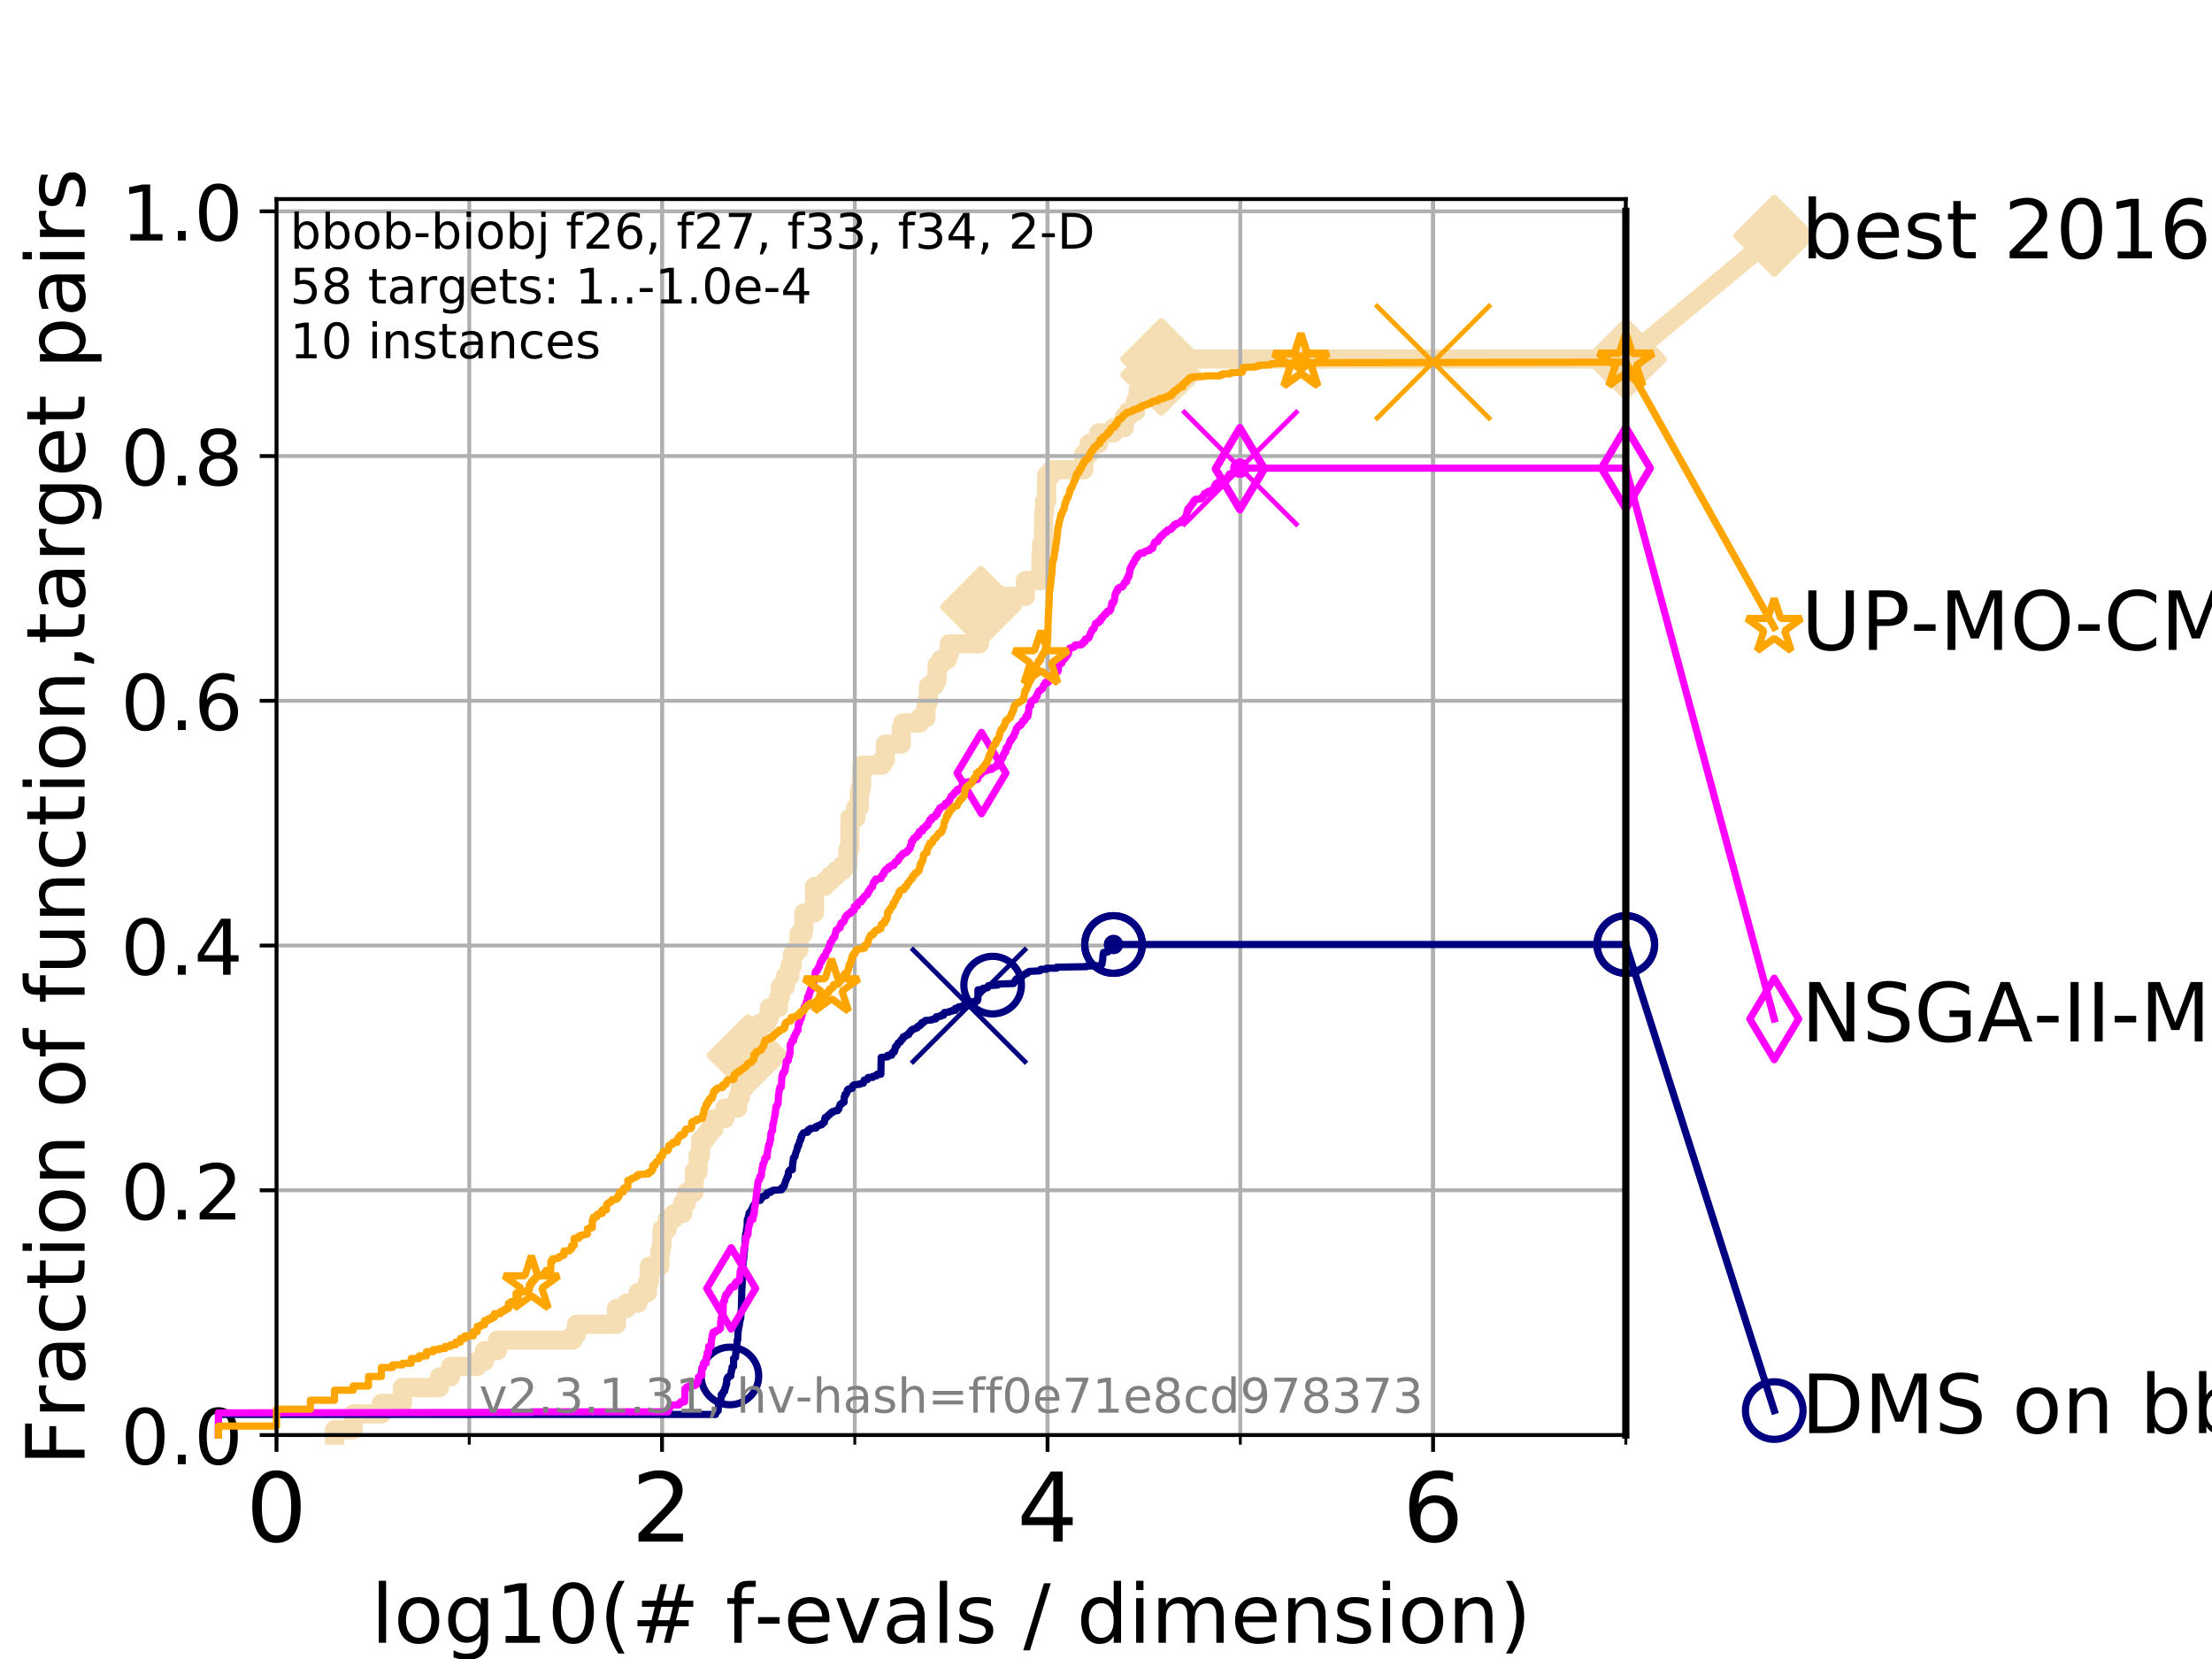<?xml version="1.0" encoding="utf-8" standalone="no"?>
<!DOCTYPE svg PUBLIC "-//W3C//DTD SVG 1.1//EN"
  "http://www.w3.org/Graphics/SVG/1.1/DTD/svg11.dtd">
<!-- Created with matplotlib (https://matplotlib.org/) -->
<svg height="345.6pt" version="1.1" viewBox="0 0 460.8 345.6" width="460.8pt" xmlns="http://www.w3.org/2000/svg" xmlns:xlink="http://www.w3.org/1999/xlink">
 <defs>
  <style type="text/css">
*{stroke-linecap:butt;stroke-linejoin:round;}
  </style>
 </defs>
 <g id="figure_1">
  <g id="patch_1">
   <path d="M 0 345.6 
L 460.8 345.6 
L 460.8 0 
L 0 0 
z
" style="fill:#ffffff;"/>
  </g>
  <g id="axes_1">
   <g id="patch_2">
    <path d="M 57.6 298.944 
L 338.688 298.944 
L 338.688 41.472 
L 57.6 41.472 
z
" style="fill:#ffffff;"/>
   </g>
   <g id="line2d_1">
    <path d="M 69.688 298.944 
L 69.688 297.845 
L 73.579 297.845 
L 73.579 294.549 
L 79.447 294.549 
L 79.447 292.351 
L 83.83 292.351 
L 83.83 289.055 
L 91.535 289.055 
L 91.535 286.857 
L 93.864 286.857 
L 93.864 284.66 
L 99.418 284.66 
L 99.418 283.561 
L 100.935 283.561 
L 100.935 281.363 
L 103.623 281.363 
L 103.623 279.166 
L 119.352 279.166 
L 119.352 278.067 
L 120.094 278.067 
L 120.094 275.869 
L 128.411 275.869 
L 128.411 272.573 
L 130.532 272.573 
L 130.532 271.474 
L 132.894 271.474 
L 132.894 269.276 
L 134.87 269.276 
L 134.87 267.079 
L 135.281 267.079 
L 135.281 263.782 
L 137.469 263.782 
L 137.469 260.486 
L 137.736 260.486 
L 137.736 259.387 
L 137.911 259.387 
L 137.911 256.091 
L 139.009 256.091 
L 139.009 253.893 
L 140.424 253.893 
L 140.424 252.794 
L 142.216 252.794 
L 142.216 250.597 
L 143.015 250.597 
L 143.015 248.399 
L 144.57 248.399 
L 144.63 244.004 
L 145.441 244.004 
L 145.441 240.707 
L 145.943 240.707 
L 145.943 237.411 
L 146.958 237.411 
L 146.958 236.312 
L 147.77 236.312 
L 147.77 235.213 
L 148.733 235.213 
L 148.733 233.016 
L 151.015 233.016 
L 151.015 230.818 
L 153.68 230.818 
L 153.68 228.62 
L 154.201 228.62 
L 154.201 226.423 
L 155.2 226.423 
L 155.2 223.126 
L 155.742 223.126 
L 155.742 219.83 
L 157.472 219.83 
L 157.472 217.632 
L 158.004 217.632 
L 158.004 215.435 
L 158.141 215.435 
L 158.141 213.237 
L 159.733 213.237 
L 159.733 212.138 
L 160.249 212.138 
L 160.249 209.941 
L 162.195 209.941 
L 162.195 207.743 
L 162.56 207.743 
L 162.56 205.546 
L 163.63 205.546 
L 163.63 203.348 
L 164.543 203.348 
L 164.543 201.15 
L 165.047 201.15 
L 165.047 198.953 
L 165.465 198.953 
L 165.465 197.854 
L 166.443 197.854 
L 166.443 194.558 
L 167.288 194.558 
L 167.288 193.459 
L 167.481 193.459 
L 167.481 190.162 
L 169.673 190.162 
L 169.687 184.668 
L 171.809 184.668 
L 171.809 183.569 
L 172.968 183.569 
L 172.968 182.471 
L 174.175 182.471 
L 174.175 181.372 
L 175.477 181.372 
L 175.477 180.273 
L 176.631 180.273 
L 176.631 176.977 
L 177.034 176.977 
L 177.071 170.384 
L 178.292 170.384 
L 178.292 168.186 
L 179.017 168.186 
L 179.017 164.89 
L 179.287 164.89 
L 179.287 163.791 
L 179.465 163.791 
L 179.561 159.396 
L 183.778 159.396 
L 183.778 158.297 
L 184.438 158.297 
L 184.438 155.001 
L 187.746 155.001 
L 187.746 151.704 
L 188.048 151.704 
L 188.048 150.605 
L 191.621 150.605 
L 191.621 149.507 
L 192.922 149.507 
L 192.922 146.21 
L 193.399 146.21 
L 193.399 142.914 
L 194.585 142.914 
L 194.585 141.815 
L 195.2 141.815 
L 195.2 138.518 
L 195.96 138.518 
L 195.96 137.42 
L 197.341 137.42 
L 197.341 136.321 
L 197.735 136.321 
L 197.735 134.123 
L 204.043 134.123 
L 204.043 131.926 
L 204.316 131.926 
L 204.36 126.432 
L 205.523 126.432 
L 205.523 125.333 
L 205.64 125.333 
L 205.64 124.234 
L 213.608 124.234 
L 213.608 120.938 
L 216.85 120.938 
L 216.85 115.444 
L 216.976 115.444 
L 216.976 113.246 
L 217.339 113.246 
L 217.43 106.653 
L 217.607 106.653 
L 217.607 104.456 
L 218.024 104.456 
L 218.051 98.961 
L 219.077 98.961 
L 219.077 97.863 
L 225.79 97.863 
L 225.79 94.566 
L 226.911 94.566 
L 226.911 92.369 
L 228.871 92.369 
L 228.871 90.171 
L 232.01 90.171 
L 232.01 89.072 
L 234.218 89.072 
L 234.218 86.875 
L 234.982 86.875 
L 234.982 85.776 
L 236.541 85.776 
L 236.541 83.578 
L 237.084 83.578 
L 237.084 81.381 
L 239.056 81.381 
L 239.056 78.084 
L 241.9 78.084 
L 241.9 74.788 
L 338.688 74.788 
L 338.688 74.788 
" style="fill:none;stroke:#f5deb3;stroke-linecap:square;stroke-width:4;"/>
   </g>
   <g id="line2d_2">
    <defs>
     <path d="M 0 7.778 
L 7.778 0 
L 0 -7.778 
L -7.778 0 
z
" id="md4dbd256ad" style="stroke:#f5deb3;stroke-linejoin:miter;stroke-width:1.5;"/>
    </defs>
    <g>
     <use style="fill:#f5deb3;stroke:#f5deb3;stroke-linejoin:miter;stroke-width:1.5;" x="155.742" xlink:href="#md4dbd256ad" y="219.83"/>
     <use style="fill:#f5deb3;stroke:#f5deb3;stroke-linejoin:miter;stroke-width:1.5;" x="204.36" xlink:href="#md4dbd256ad" y="126.432"/>
     <use style="fill:#f5deb3;stroke:#f5deb3;stroke-linejoin:miter;stroke-width:1.5;" x="241.9" xlink:href="#md4dbd256ad" y="78.084"/>
     <use style="fill:#f5deb3;stroke:#f5deb3;stroke-linejoin:miter;stroke-width:1.5;" x="241.9" xlink:href="#md4dbd256ad" y="74.788"/>
     <use style="fill:#f5deb3;stroke:#f5deb3;stroke-linejoin:miter;stroke-width:1.5;" x="338.688" xlink:href="#md4dbd256ad" y="74.788"/>
    </g>
   </g>
   <g id="line2d_3">
    <path style="fill:none;stroke:#f5deb3;stroke-linecap:square;stroke-width:4;"/>
    <g/>
   </g>
   <g id="line2d_4">
    <path d="M 338.688 74.788 
L 369.608 49.12 
" style="fill:none;stroke:#f5deb3;stroke-linecap:square;stroke-width:4;"/>
    <g>
     <use style="fill:#f5deb3;stroke:#f5deb3;stroke-linejoin:miter;stroke-width:1.5;" x="338.688" xlink:href="#md4dbd256ad" y="74.788"/>
     <use style="fill:#f5deb3;stroke:#f5deb3;stroke-linejoin:miter;stroke-width:1.5;" x="369.608" xlink:href="#md4dbd256ad" y="49.12"/>
    </g>
   </g>
   <g id="matplotlib.axis_1">
    <g id="xtick_1">
     <g id="line2d_5">
      <path clip-path="url(#pf1d68da573)" d="M 57.6 298.944 
L 57.6 41.472 
" style="fill:none;stroke:#b0b0b0;stroke-linecap:square;stroke-width:0.8;"/>
     </g>
     <g id="line2d_6">
      <defs>
       <path d="M 0 0 
L 0 3.5 
" id="m2857358cfc" style="stroke:#000000;stroke-width:0.8;"/>
      </defs>
      <g>
       <use style="stroke:#000000;stroke-width:0.8;" x="57.6" xlink:href="#m2857358cfc" y="298.944"/>
      </g>
     </g>
     <g id="text_1">
      <!-- 0 -->
      <defs>
       <path d="M 31.781 66.406 
Q 24.172 66.406 20.328 58.906 
Q 16.5 51.422 16.5 36.375 
Q 16.5 21.391 20.328 13.891 
Q 24.172 6.391 31.781 6.391 
Q 39.453 6.391 43.281 13.891 
Q 47.125 21.391 47.125 36.375 
Q 47.125 51.422 43.281 58.906 
Q 39.453 66.406 31.781 66.406 
z
M 31.781 74.219 
Q 44.047 74.219 50.516 64.516 
Q 56.984 54.828 56.984 36.375 
Q 56.984 17.969 50.516 8.266 
Q 44.047 -1.422 31.781 -1.422 
Q 19.531 -1.422 13.062 8.266 
Q 6.594 17.969 6.594 36.375 
Q 6.594 54.828 13.062 64.516 
Q 19.531 74.219 31.781 74.219 
z
" id="DejaVuSans-48"/>
      </defs>
      <g transform="translate(51.237 321.141)scale(0.2 -0.2)">
       <use xlink:href="#DejaVuSans-48"/>
      </g>
     </g>
    </g>
    <g id="xtick_2">
     <g id="line2d_7">
      <path clip-path="url(#pf1d68da573)" d="M 137.911 298.944 
L 137.911 41.472 
" style="fill:none;stroke:#b0b0b0;stroke-linecap:square;stroke-width:0.8;"/>
     </g>
     <g id="line2d_8">
      <g>
       <use style="stroke:#000000;stroke-width:0.8;" x="137.911" xlink:href="#m2857358cfc" y="298.944"/>
      </g>
     </g>
     <g id="text_2">
      <!-- 2 -->
      <defs>
       <path d="M 19.188 8.297 
L 53.609 8.297 
L 53.609 0 
L 7.328 0 
L 7.328 8.297 
Q 12.938 14.109 22.625 23.891 
Q 32.328 33.688 34.812 36.531 
Q 39.547 41.844 41.422 45.531 
Q 43.312 49.219 43.312 52.781 
Q 43.312 58.594 39.234 62.25 
Q 35.156 65.922 28.609 65.922 
Q 23.969 65.922 18.812 64.312 
Q 13.672 62.703 7.812 59.422 
L 7.812 69.391 
Q 13.766 71.781 18.938 73 
Q 24.125 74.219 28.422 74.219 
Q 39.75 74.219 46.484 68.547 
Q 53.219 62.891 53.219 53.422 
Q 53.219 48.922 51.531 44.891 
Q 49.859 40.875 45.406 35.406 
Q 44.188 33.984 37.641 27.219 
Q 31.109 20.453 19.188 8.297 
z
" id="DejaVuSans-50"/>
      </defs>
      <g transform="translate(131.548 321.141)scale(0.2 -0.2)">
       <use xlink:href="#DejaVuSans-50"/>
      </g>
     </g>
    </g>
    <g id="xtick_3">
     <g id="line2d_9">
      <path clip-path="url(#pf1d68da573)" d="M 218.222 298.944 
L 218.222 41.472 
" style="fill:none;stroke:#b0b0b0;stroke-linecap:square;stroke-width:0.8;"/>
     </g>
     <g id="line2d_10">
      <g>
       <use style="stroke:#000000;stroke-width:0.8;" x="218.222" xlink:href="#m2857358cfc" y="298.944"/>
      </g>
     </g>
     <g id="text_3">
      <!-- 4 -->
      <defs>
       <path d="M 37.797 64.312 
L 12.891 25.391 
L 37.797 25.391 
z
M 35.203 72.906 
L 47.609 72.906 
L 47.609 25.391 
L 58.016 25.391 
L 58.016 17.188 
L 47.609 17.188 
L 47.609 0 
L 37.797 0 
L 37.797 17.188 
L 4.891 17.188 
L 4.891 26.703 
z
" id="DejaVuSans-52"/>
      </defs>
      <g transform="translate(211.859 321.141)scale(0.2 -0.2)">
       <use xlink:href="#DejaVuSans-52"/>
      </g>
     </g>
    </g>
    <g id="xtick_4">
     <g id="line2d_11">
      <path clip-path="url(#pf1d68da573)" d="M 298.533 298.944 
L 298.533 41.472 
" style="fill:none;stroke:#b0b0b0;stroke-linecap:square;stroke-width:0.8;"/>
     </g>
     <g id="line2d_12">
      <g>
       <use style="stroke:#000000;stroke-width:0.8;" x="298.533" xlink:href="#m2857358cfc" y="298.944"/>
      </g>
     </g>
     <g id="text_4">
      <!-- 6 -->
      <defs>
       <path d="M 33.016 40.375 
Q 26.375 40.375 22.484 35.828 
Q 18.609 31.297 18.609 23.391 
Q 18.609 15.531 22.484 10.953 
Q 26.375 6.391 33.016 6.391 
Q 39.656 6.391 43.531 10.953 
Q 47.406 15.531 47.406 23.391 
Q 47.406 31.297 43.531 35.828 
Q 39.656 40.375 33.016 40.375 
z
M 52.594 71.297 
L 52.594 62.312 
Q 48.875 64.062 45.094 64.984 
Q 41.312 65.922 37.594 65.922 
Q 27.828 65.922 22.672 59.328 
Q 17.531 52.734 16.797 39.406 
Q 19.672 43.656 24.016 45.922 
Q 28.375 48.188 33.594 48.188 
Q 44.578 48.188 50.953 41.516 
Q 57.328 34.859 57.328 23.391 
Q 57.328 12.156 50.688 5.359 
Q 44.047 -1.422 33.016 -1.422 
Q 20.359 -1.422 13.672 8.266 
Q 6.984 17.969 6.984 36.375 
Q 6.984 53.656 15.188 63.938 
Q 23.391 74.219 37.203 74.219 
Q 40.922 74.219 44.703 73.484 
Q 48.484 72.75 52.594 71.297 
z
" id="DejaVuSans-54"/>
      </defs>
      <g transform="translate(292.17 321.141)scale(0.2 -0.2)">
       <use xlink:href="#DejaVuSans-54"/>
      </g>
     </g>
    </g>
    <g id="xtick_5">
     <g id="line2d_13">
      <path clip-path="url(#pf1d68da573)" d="M 57.6 298.944 
L 57.6 41.472 
" style="fill:none;stroke:#b0b0b0;stroke-linecap:square;stroke-width:0.8;"/>
     </g>
     <g id="line2d_14">
      <defs>
       <path d="M 0 0 
L 0 2 
" id="m8ad46ecc6f" style="stroke:#000000;stroke-width:0.6;"/>
      </defs>
      <g>
       <use style="stroke:#000000;stroke-width:0.6;" x="57.6" xlink:href="#m8ad46ecc6f" y="298.944"/>
      </g>
     </g>
    </g>
    <g id="xtick_6">
     <g id="line2d_15">
      <path clip-path="url(#pf1d68da573)" d="M 97.755 298.944 
L 97.755 41.472 
" style="fill:none;stroke:#b0b0b0;stroke-linecap:square;stroke-width:0.8;"/>
     </g>
     <g id="line2d_16">
      <g>
       <use style="stroke:#000000;stroke-width:0.6;" x="97.755" xlink:href="#m8ad46ecc6f" y="298.944"/>
      </g>
     </g>
    </g>
    <g id="xtick_7">
     <g id="line2d_17">
      <path clip-path="url(#pf1d68da573)" d="M 137.911 298.944 
L 137.911 41.472 
" style="fill:none;stroke:#b0b0b0;stroke-linecap:square;stroke-width:0.8;"/>
     </g>
     <g id="line2d_18">
      <g>
       <use style="stroke:#000000;stroke-width:0.6;" x="137.911" xlink:href="#m8ad46ecc6f" y="298.944"/>
      </g>
     </g>
    </g>
    <g id="xtick_8">
     <g id="line2d_19">
      <path clip-path="url(#pf1d68da573)" d="M 178.066 298.944 
L 178.066 41.472 
" style="fill:none;stroke:#b0b0b0;stroke-linecap:square;stroke-width:0.8;"/>
     </g>
     <g id="line2d_20">
      <g>
       <use style="stroke:#000000;stroke-width:0.6;" x="178.066" xlink:href="#m8ad46ecc6f" y="298.944"/>
      </g>
     </g>
    </g>
    <g id="xtick_9">
     <g id="line2d_21">
      <path clip-path="url(#pf1d68da573)" d="M 218.222 298.944 
L 218.222 41.472 
" style="fill:none;stroke:#b0b0b0;stroke-linecap:square;stroke-width:0.8;"/>
     </g>
     <g id="line2d_22">
      <g>
       <use style="stroke:#000000;stroke-width:0.6;" x="218.222" xlink:href="#m8ad46ecc6f" y="298.944"/>
      </g>
     </g>
    </g>
    <g id="xtick_10">
     <g id="line2d_23">
      <path clip-path="url(#pf1d68da573)" d="M 258.377 298.944 
L 258.377 41.472 
" style="fill:none;stroke:#b0b0b0;stroke-linecap:square;stroke-width:0.8;"/>
     </g>
     <g id="line2d_24">
      <g>
       <use style="stroke:#000000;stroke-width:0.6;" x="258.377" xlink:href="#m8ad46ecc6f" y="298.944"/>
      </g>
     </g>
    </g>
    <g id="xtick_11">
     <g id="line2d_25">
      <path clip-path="url(#pf1d68da573)" d="M 298.533 298.944 
L 298.533 41.472 
" style="fill:none;stroke:#b0b0b0;stroke-linecap:square;stroke-width:0.8;"/>
     </g>
     <g id="line2d_26">
      <g>
       <use style="stroke:#000000;stroke-width:0.6;" x="298.533" xlink:href="#m8ad46ecc6f" y="298.944"/>
      </g>
     </g>
    </g>
    <g id="xtick_12">
     <g id="line2d_27">
      <path clip-path="url(#pf1d68da573)" d="M 338.688 298.944 
L 338.688 41.472 
" style="fill:none;stroke:#b0b0b0;stroke-linecap:square;stroke-width:0.8;"/>
     </g>
     <g id="line2d_28">
      <g>
       <use style="stroke:#000000;stroke-width:0.6;" x="338.688" xlink:href="#m8ad46ecc6f" y="298.944"/>
      </g>
     </g>
    </g>
    <g id="text_5">
     <!-- log10(# f-evals / dimension) -->
     <defs>
      <path d="M 9.422 75.984 
L 18.406 75.984 
L 18.406 0 
L 9.422 0 
z
" id="DejaVuSans-108"/>
      <path d="M 30.609 48.391 
Q 23.391 48.391 19.188 42.75 
Q 14.984 37.109 14.984 27.297 
Q 14.984 17.484 19.156 11.844 
Q 23.344 6.203 30.609 6.203 
Q 37.797 6.203 41.984 11.859 
Q 46.188 17.531 46.188 27.297 
Q 46.188 37.016 41.984 42.703 
Q 37.797 48.391 30.609 48.391 
z
M 30.609 56 
Q 42.328 56 49.016 48.375 
Q 55.719 40.766 55.719 27.297 
Q 55.719 13.875 49.016 6.219 
Q 42.328 -1.422 30.609 -1.422 
Q 18.844 -1.422 12.172 6.219 
Q 5.516 13.875 5.516 27.297 
Q 5.516 40.766 12.172 48.375 
Q 18.844 56 30.609 56 
z
" id="DejaVuSans-111"/>
      <path d="M 45.406 27.984 
Q 45.406 37.75 41.375 43.109 
Q 37.359 48.484 30.078 48.484 
Q 22.859 48.484 18.828 43.109 
Q 14.797 37.75 14.797 27.984 
Q 14.797 18.266 18.828 12.891 
Q 22.859 7.516 30.078 7.516 
Q 37.359 7.516 41.375 12.891 
Q 45.406 18.266 45.406 27.984 
z
M 54.391 6.781 
Q 54.391 -7.172 48.188 -13.984 
Q 42 -20.797 29.203 -20.797 
Q 24.469 -20.797 20.266 -20.094 
Q 16.062 -19.391 12.109 -17.922 
L 12.109 -9.188 
Q 16.062 -11.328 19.922 -12.344 
Q 23.781 -13.375 27.781 -13.375 
Q 36.625 -13.375 41.016 -8.766 
Q 45.406 -4.156 45.406 5.172 
L 45.406 9.625 
Q 42.625 4.781 38.281 2.391 
Q 33.938 0 27.875 0 
Q 17.828 0 11.672 7.656 
Q 5.516 15.328 5.516 27.984 
Q 5.516 40.672 11.672 48.328 
Q 17.828 56 27.875 56 
Q 33.938 56 38.281 53.609 
Q 42.625 51.219 45.406 46.391 
L 45.406 54.688 
L 54.391 54.688 
z
" id="DejaVuSans-103"/>
      <path d="M 12.406 8.297 
L 28.516 8.297 
L 28.516 63.922 
L 10.984 60.406 
L 10.984 69.391 
L 28.422 72.906 
L 38.281 72.906 
L 38.281 8.297 
L 54.391 8.297 
L 54.391 0 
L 12.406 0 
z
" id="DejaVuSans-49"/>
      <path d="M 31 75.875 
Q 24.469 64.656 21.281 53.656 
Q 18.109 42.672 18.109 31.391 
Q 18.109 20.125 21.312 9.062 
Q 24.516 -2 31 -13.188 
L 23.188 -13.188 
Q 15.875 -1.703 12.234 9.375 
Q 8.594 20.453 8.594 31.391 
Q 8.594 42.281 12.203 53.312 
Q 15.828 64.359 23.188 75.875 
z
" id="DejaVuSans-40"/>
      <path d="M 51.125 44 
L 36.922 44 
L 32.812 27.688 
L 47.125 27.688 
z
M 43.797 71.781 
L 38.719 51.516 
L 52.984 51.516 
L 58.109 71.781 
L 65.922 71.781 
L 60.891 51.516 
L 76.125 51.516 
L 76.125 44 
L 58.984 44 
L 54.984 27.688 
L 70.516 27.688 
L 70.516 20.219 
L 53.078 20.219 
L 48 0 
L 40.188 0 
L 45.219 20.219 
L 30.906 20.219 
L 25.875 0 
L 18.016 0 
L 23.094 20.219 
L 7.719 20.219 
L 7.719 27.688 
L 24.906 27.688 
L 29 44 
L 13.281 44 
L 13.281 51.516 
L 30.906 51.516 
L 35.891 71.781 
z
" id="DejaVuSans-35"/>
      <path id="DejaVuSans-32"/>
      <path d="M 37.109 75.984 
L 37.109 68.5 
L 28.516 68.5 
Q 23.688 68.5 21.797 66.547 
Q 19.922 64.594 19.922 59.516 
L 19.922 54.688 
L 34.719 54.688 
L 34.719 47.703 
L 19.922 47.703 
L 19.922 0 
L 10.891 0 
L 10.891 47.703 
L 2.297 47.703 
L 2.297 54.688 
L 10.891 54.688 
L 10.891 58.5 
Q 10.891 67.625 15.141 71.797 
Q 19.391 75.984 28.609 75.984 
z
" id="DejaVuSans-102"/>
      <path d="M 4.891 31.391 
L 31.203 31.391 
L 31.203 23.391 
L 4.891 23.391 
z
" id="DejaVuSans-45"/>
      <path d="M 56.203 29.594 
L 56.203 25.203 
L 14.891 25.203 
Q 15.484 15.922 20.484 11.062 
Q 25.484 6.203 34.422 6.203 
Q 39.594 6.203 44.453 7.469 
Q 49.312 8.734 54.109 11.281 
L 54.109 2.781 
Q 49.266 0.734 44.188 -0.344 
Q 39.109 -1.422 33.891 -1.422 
Q 20.797 -1.422 13.156 6.188 
Q 5.516 13.812 5.516 26.812 
Q 5.516 40.234 12.766 48.109 
Q 20.016 56 32.328 56 
Q 43.359 56 49.781 48.891 
Q 56.203 41.797 56.203 29.594 
z
M 47.219 32.234 
Q 47.125 39.594 43.094 43.984 
Q 39.062 48.391 32.422 48.391 
Q 24.906 48.391 20.391 44.141 
Q 15.875 39.891 15.188 32.172 
z
" id="DejaVuSans-101"/>
      <path d="M 2.984 54.688 
L 12.5 54.688 
L 29.594 8.797 
L 46.688 54.688 
L 56.203 54.688 
L 35.688 0 
L 23.484 0 
z
" id="DejaVuSans-118"/>
      <path d="M 34.281 27.484 
Q 23.391 27.484 19.188 25 
Q 14.984 22.516 14.984 16.5 
Q 14.984 11.719 18.141 8.906 
Q 21.297 6.109 26.703 6.109 
Q 34.188 6.109 38.703 11.406 
Q 43.219 16.703 43.219 25.484 
L 43.219 27.484 
z
M 52.203 31.203 
L 52.203 0 
L 43.219 0 
L 43.219 8.297 
Q 40.141 3.328 35.547 0.953 
Q 30.953 -1.422 24.312 -1.422 
Q 15.922 -1.422 10.953 3.297 
Q 6 8.016 6 15.922 
Q 6 25.141 12.172 29.828 
Q 18.359 34.516 30.609 34.516 
L 43.219 34.516 
L 43.219 35.406 
Q 43.219 41.609 39.141 45 
Q 35.062 48.391 27.688 48.391 
Q 23 48.391 18.547 47.266 
Q 14.109 46.141 10.016 43.891 
L 10.016 52.203 
Q 14.938 54.109 19.578 55.047 
Q 24.219 56 28.609 56 
Q 40.484 56 46.344 49.844 
Q 52.203 43.703 52.203 31.203 
z
" id="DejaVuSans-97"/>
      <path d="M 44.281 53.078 
L 44.281 44.578 
Q 40.484 46.531 36.375 47.5 
Q 32.281 48.484 27.875 48.484 
Q 21.188 48.484 17.844 46.438 
Q 14.5 44.391 14.5 40.281 
Q 14.5 37.156 16.891 35.375 
Q 19.281 33.594 26.516 31.984 
L 29.594 31.297 
Q 39.156 29.25 43.188 25.516 
Q 47.219 21.781 47.219 15.094 
Q 47.219 7.469 41.188 3.016 
Q 35.156 -1.422 24.609 -1.422 
Q 20.219 -1.422 15.453 -0.562 
Q 10.688 0.297 5.422 2 
L 5.422 11.281 
Q 10.406 8.688 15.234 7.391 
Q 20.062 6.109 24.812 6.109 
Q 31.156 6.109 34.562 8.281 
Q 37.984 10.453 37.984 14.406 
Q 37.984 18.062 35.516 20.016 
Q 33.062 21.969 24.703 23.781 
L 21.578 24.516 
Q 13.234 26.266 9.516 29.906 
Q 5.812 33.547 5.812 39.891 
Q 5.812 47.609 11.281 51.797 
Q 16.75 56 26.812 56 
Q 31.781 56 36.172 55.266 
Q 40.578 54.547 44.281 53.078 
z
" id="DejaVuSans-115"/>
      <path d="M 25.391 72.906 
L 33.688 72.906 
L 8.297 -9.281 
L 0 -9.281 
z
" id="DejaVuSans-47"/>
      <path d="M 45.406 46.391 
L 45.406 75.984 
L 54.391 75.984 
L 54.391 0 
L 45.406 0 
L 45.406 8.203 
Q 42.578 3.328 38.25 0.953 
Q 33.938 -1.422 27.875 -1.422 
Q 17.969 -1.422 11.734 6.484 
Q 5.516 14.406 5.516 27.297 
Q 5.516 40.188 11.734 48.094 
Q 17.969 56 27.875 56 
Q 33.938 56 38.25 53.625 
Q 42.578 51.266 45.406 46.391 
z
M 14.797 27.297 
Q 14.797 17.391 18.875 11.75 
Q 22.953 6.109 30.078 6.109 
Q 37.203 6.109 41.297 11.75 
Q 45.406 17.391 45.406 27.297 
Q 45.406 37.203 41.297 42.844 
Q 37.203 48.484 30.078 48.484 
Q 22.953 48.484 18.875 42.844 
Q 14.797 37.203 14.797 27.297 
z
" id="DejaVuSans-100"/>
      <path d="M 9.422 54.688 
L 18.406 54.688 
L 18.406 0 
L 9.422 0 
z
M 9.422 75.984 
L 18.406 75.984 
L 18.406 64.594 
L 9.422 64.594 
z
" id="DejaVuSans-105"/>
      <path d="M 52 44.188 
Q 55.375 50.25 60.062 53.125 
Q 64.75 56 71.094 56 
Q 79.641 56 84.281 50.016 
Q 88.922 44.047 88.922 33.016 
L 88.922 0 
L 79.891 0 
L 79.891 32.719 
Q 79.891 40.578 77.094 44.375 
Q 74.312 48.188 68.609 48.188 
Q 61.625 48.188 57.562 43.547 
Q 53.516 38.922 53.516 30.906 
L 53.516 0 
L 44.484 0 
L 44.484 32.719 
Q 44.484 40.625 41.703 44.406 
Q 38.922 48.188 33.109 48.188 
Q 26.219 48.188 22.156 43.531 
Q 18.109 38.875 18.109 30.906 
L 18.109 0 
L 9.078 0 
L 9.078 54.688 
L 18.109 54.688 
L 18.109 46.188 
Q 21.188 51.219 25.484 53.609 
Q 29.781 56 35.688 56 
Q 41.656 56 45.828 52.969 
Q 50 49.953 52 44.188 
z
" id="DejaVuSans-109"/>
      <path d="M 54.891 33.016 
L 54.891 0 
L 45.906 0 
L 45.906 32.719 
Q 45.906 40.484 42.875 44.328 
Q 39.844 48.188 33.797 48.188 
Q 26.516 48.188 22.312 43.547 
Q 18.109 38.922 18.109 30.906 
L 18.109 0 
L 9.078 0 
L 9.078 54.688 
L 18.109 54.688 
L 18.109 46.188 
Q 21.344 51.125 25.703 53.562 
Q 30.078 56 35.797 56 
Q 45.219 56 50.047 50.172 
Q 54.891 44.344 54.891 33.016 
z
" id="DejaVuSans-110"/>
      <path d="M 8.016 75.875 
L 15.828 75.875 
Q 23.141 64.359 26.781 53.312 
Q 30.422 42.281 30.422 31.391 
Q 30.422 20.453 26.781 9.375 
Q 23.141 -1.703 15.828 -13.188 
L 8.016 -13.188 
Q 14.5 -2 17.703 9.062 
Q 20.906 20.125 20.906 31.391 
Q 20.906 42.672 17.703 53.656 
Q 14.5 64.656 8.016 75.875 
z
" id="DejaVuSans-41"/>
     </defs>
     <g transform="translate(77.303 342.218)scale(0.17 -0.17)">
      <use xlink:href="#DejaVuSans-108"/>
      <use x="27.783" xlink:href="#DejaVuSans-111"/>
      <use x="88.965" xlink:href="#DejaVuSans-103"/>
      <use x="152.441" xlink:href="#DejaVuSans-49"/>
      <use x="216.064" xlink:href="#DejaVuSans-48"/>
      <use x="279.688" xlink:href="#DejaVuSans-40"/>
      <use x="318.701" xlink:href="#DejaVuSans-35"/>
      <use x="402.49" xlink:href="#DejaVuSans-32"/>
      <use x="434.277" xlink:href="#DejaVuSans-102"/>
      <use x="469.404" xlink:href="#DejaVuSans-45"/>
      <use x="505.488" xlink:href="#DejaVuSans-101"/>
      <use x="567.012" xlink:href="#DejaVuSans-118"/>
      <use x="626.191" xlink:href="#DejaVuSans-97"/>
      <use x="687.471" xlink:href="#DejaVuSans-108"/>
      <use x="715.254" xlink:href="#DejaVuSans-115"/>
      <use x="767.354" xlink:href="#DejaVuSans-32"/>
      <use x="799.141" xlink:href="#DejaVuSans-47"/>
      <use x="832.832" xlink:href="#DejaVuSans-32"/>
      <use x="864.619" xlink:href="#DejaVuSans-100"/>
      <use x="928.096" xlink:href="#DejaVuSans-105"/>
      <use x="955.879" xlink:href="#DejaVuSans-109"/>
      <use x="1053.291" xlink:href="#DejaVuSans-101"/>
      <use x="1114.814" xlink:href="#DejaVuSans-110"/>
      <use x="1178.193" xlink:href="#DejaVuSans-115"/>
      <use x="1230.293" xlink:href="#DejaVuSans-105"/>
      <use x="1258.076" xlink:href="#DejaVuSans-111"/>
      <use x="1319.258" xlink:href="#DejaVuSans-110"/>
      <use x="1382.637" xlink:href="#DejaVuSans-41"/>
     </g>
    </g>
   </g>
   <g id="matplotlib.axis_2">
    <g id="ytick_1">
     <g id="line2d_29">
      <path clip-path="url(#pf1d68da573)" d="M 57.6 298.944 
L 338.688 298.944 
" style="fill:none;stroke:#b0b0b0;stroke-linecap:square;stroke-width:0.8;"/>
     </g>
     <g id="line2d_30">
      <defs>
       <path d="M 0 0 
L -3.5 0 
" id="mfe6f37eabe" style="stroke:#000000;stroke-width:0.8;"/>
      </defs>
      <g>
       <use style="stroke:#000000;stroke-width:0.8;" x="57.6" xlink:href="#mfe6f37eabe" y="298.944"/>
      </g>
     </g>
     <g id="text_6">
      <!-- 0.0 -->
      <defs>
       <path d="M 10.688 12.406 
L 21 12.406 
L 21 0 
L 10.688 0 
z
" id="DejaVuSans-46"/>
      </defs>
      <g transform="translate(25.155 305.023)scale(0.16 -0.16)">
       <use xlink:href="#DejaVuSans-48"/>
       <use x="63.623" xlink:href="#DejaVuSans-46"/>
       <use x="95.41" xlink:href="#DejaVuSans-48"/>
      </g>
     </g>
    </g>
    <g id="ytick_2">
     <g id="line2d_31">
      <path clip-path="url(#pf1d68da573)" d="M 57.6 247.959 
L 338.688 247.959 
" style="fill:none;stroke:#b0b0b0;stroke-linecap:square;stroke-width:0.8;"/>
     </g>
     <g id="line2d_32">
      <g>
       <use style="stroke:#000000;stroke-width:0.8;" x="57.6" xlink:href="#mfe6f37eabe" y="247.959"/>
      </g>
     </g>
     <g id="text_7">
      <!-- 0.2 -->
      <g transform="translate(25.155 254.038)scale(0.16 -0.16)">
       <use xlink:href="#DejaVuSans-48"/>
       <use x="63.623" xlink:href="#DejaVuSans-46"/>
       <use x="95.41" xlink:href="#DejaVuSans-50"/>
      </g>
     </g>
    </g>
    <g id="ytick_3">
     <g id="line2d_33">
      <path clip-path="url(#pf1d68da573)" d="M 57.6 196.975 
L 338.688 196.975 
" style="fill:none;stroke:#b0b0b0;stroke-linecap:square;stroke-width:0.8;"/>
     </g>
     <g id="line2d_34">
      <g>
       <use style="stroke:#000000;stroke-width:0.8;" x="57.6" xlink:href="#mfe6f37eabe" y="196.975"/>
      </g>
     </g>
     <g id="text_8">
      <!-- 0.4 -->
      <g transform="translate(25.155 203.054)scale(0.16 -0.16)">
       <use xlink:href="#DejaVuSans-48"/>
       <use x="63.623" xlink:href="#DejaVuSans-46"/>
       <use x="95.41" xlink:href="#DejaVuSans-52"/>
      </g>
     </g>
    </g>
    <g id="ytick_4">
     <g id="line2d_35">
      <path clip-path="url(#pf1d68da573)" d="M 57.6 145.99 
L 338.688 145.99 
" style="fill:none;stroke:#b0b0b0;stroke-linecap:square;stroke-width:0.8;"/>
     </g>
     <g id="line2d_36">
      <g>
       <use style="stroke:#000000;stroke-width:0.8;" x="57.6" xlink:href="#mfe6f37eabe" y="145.99"/>
      </g>
     </g>
     <g id="text_9">
      <!-- 0.6 -->
      <g transform="translate(25.155 152.069)scale(0.16 -0.16)">
       <use xlink:href="#DejaVuSans-48"/>
       <use x="63.623" xlink:href="#DejaVuSans-46"/>
       <use x="95.41" xlink:href="#DejaVuSans-54"/>
      </g>
     </g>
    </g>
    <g id="ytick_5">
     <g id="line2d_37">
      <path clip-path="url(#pf1d68da573)" d="M 57.6 95.006 
L 338.688 95.006 
" style="fill:none;stroke:#b0b0b0;stroke-linecap:square;stroke-width:0.8;"/>
     </g>
     <g id="line2d_38">
      <g>
       <use style="stroke:#000000;stroke-width:0.8;" x="57.6" xlink:href="#mfe6f37eabe" y="95.006"/>
      </g>
     </g>
     <g id="text_10">
      <!-- 0.8 -->
      <defs>
       <path d="M 31.781 34.625 
Q 24.75 34.625 20.719 30.859 
Q 16.703 27.094 16.703 20.516 
Q 16.703 13.922 20.719 10.156 
Q 24.75 6.391 31.781 6.391 
Q 38.812 6.391 42.859 10.172 
Q 46.922 13.969 46.922 20.516 
Q 46.922 27.094 42.891 30.859 
Q 38.875 34.625 31.781 34.625 
z
M 21.922 38.812 
Q 15.578 40.375 12.031 44.719 
Q 8.5 49.078 8.5 55.328 
Q 8.5 64.062 14.719 69.141 
Q 20.953 74.219 31.781 74.219 
Q 42.672 74.219 48.875 69.141 
Q 55.078 64.062 55.078 55.328 
Q 55.078 49.078 51.531 44.719 
Q 48 40.375 41.703 38.812 
Q 48.828 37.156 52.797 32.312 
Q 56.781 27.484 56.781 20.516 
Q 56.781 9.906 50.312 4.234 
Q 43.844 -1.422 31.781 -1.422 
Q 19.734 -1.422 13.25 4.234 
Q 6.781 9.906 6.781 20.516 
Q 6.781 27.484 10.781 32.312 
Q 14.797 37.156 21.922 38.812 
z
M 18.312 54.391 
Q 18.312 48.734 21.844 45.562 
Q 25.391 42.391 31.781 42.391 
Q 38.141 42.391 41.719 45.562 
Q 45.312 48.734 45.312 54.391 
Q 45.312 60.062 41.719 63.234 
Q 38.141 66.406 31.781 66.406 
Q 25.391 66.406 21.844 63.234 
Q 18.312 60.062 18.312 54.391 
z
" id="DejaVuSans-56"/>
      </defs>
      <g transform="translate(25.155 101.085)scale(0.16 -0.16)">
       <use xlink:href="#DejaVuSans-48"/>
       <use x="63.623" xlink:href="#DejaVuSans-46"/>
       <use x="95.41" xlink:href="#DejaVuSans-56"/>
      </g>
     </g>
    </g>
    <g id="ytick_6">
     <g id="line2d_39">
      <path clip-path="url(#pf1d68da573)" d="M 57.6 44.021 
L 338.688 44.021 
" style="fill:none;stroke:#b0b0b0;stroke-linecap:square;stroke-width:0.8;"/>
     </g>
     <g id="line2d_40">
      <g>
       <use style="stroke:#000000;stroke-width:0.8;" x="57.6" xlink:href="#mfe6f37eabe" y="44.021"/>
      </g>
     </g>
     <g id="text_11">
      <!-- 1.0 -->
      <g transform="translate(25.155 50.1)scale(0.16 -0.16)">
       <use xlink:href="#DejaVuSans-49"/>
       <use x="63.623" xlink:href="#DejaVuSans-46"/>
       <use x="95.41" xlink:href="#DejaVuSans-48"/>
      </g>
     </g>
    </g>
    <g id="text_12">
     <!-- Fraction of function,target pairs -->
     <defs>
      <path d="M 9.812 72.906 
L 51.703 72.906 
L 51.703 64.594 
L 19.672 64.594 
L 19.672 43.109 
L 48.578 43.109 
L 48.578 34.812 
L 19.672 34.812 
L 19.672 0 
L 9.812 0 
z
" id="DejaVuSans-70"/>
      <path d="M 41.109 46.297 
Q 39.594 47.172 37.812 47.578 
Q 36.031 48 33.891 48 
Q 26.266 48 22.188 43.047 
Q 18.109 38.094 18.109 28.812 
L 18.109 0 
L 9.078 0 
L 9.078 54.688 
L 18.109 54.688 
L 18.109 46.188 
Q 20.953 51.172 25.484 53.578 
Q 30.031 56 36.531 56 
Q 37.453 56 38.578 55.875 
Q 39.703 55.766 41.062 55.516 
z
" id="DejaVuSans-114"/>
      <path d="M 48.781 52.594 
L 48.781 44.188 
Q 44.969 46.297 41.141 47.344 
Q 37.312 48.391 33.406 48.391 
Q 24.656 48.391 19.812 42.844 
Q 14.984 37.312 14.984 27.297 
Q 14.984 17.281 19.812 11.734 
Q 24.656 6.203 33.406 6.203 
Q 37.312 6.203 41.141 7.25 
Q 44.969 8.297 48.781 10.406 
L 48.781 2.094 
Q 45.016 0.344 40.984 -0.531 
Q 36.969 -1.422 32.422 -1.422 
Q 20.062 -1.422 12.781 6.344 
Q 5.516 14.109 5.516 27.297 
Q 5.516 40.672 12.859 48.328 
Q 20.219 56 33.016 56 
Q 37.156 56 41.109 55.141 
Q 45.062 54.297 48.781 52.594 
z
" id="DejaVuSans-99"/>
      <path d="M 18.312 70.219 
L 18.312 54.688 
L 36.812 54.688 
L 36.812 47.703 
L 18.312 47.703 
L 18.312 18.016 
Q 18.312 11.328 20.141 9.422 
Q 21.969 7.516 27.594 7.516 
L 36.812 7.516 
L 36.812 0 
L 27.594 0 
Q 17.188 0 13.234 3.875 
Q 9.281 7.766 9.281 18.016 
L 9.281 47.703 
L 2.688 47.703 
L 2.688 54.688 
L 9.281 54.688 
L 9.281 70.219 
z
" id="DejaVuSans-116"/>
      <path d="M 8.5 21.578 
L 8.5 54.688 
L 17.484 54.688 
L 17.484 21.922 
Q 17.484 14.156 20.5 10.266 
Q 23.531 6.391 29.594 6.391 
Q 36.859 6.391 41.078 11.031 
Q 45.312 15.672 45.312 23.688 
L 45.312 54.688 
L 54.297 54.688 
L 54.297 0 
L 45.312 0 
L 45.312 8.406 
Q 42.047 3.422 37.719 1 
Q 33.406 -1.422 27.688 -1.422 
Q 18.266 -1.422 13.375 4.438 
Q 8.5 10.297 8.5 21.578 
z
M 31.109 56 
z
" id="DejaVuSans-117"/>
      <path d="M 11.719 12.406 
L 22.016 12.406 
L 22.016 4 
L 14.016 -11.625 
L 7.719 -11.625 
L 11.719 4 
z
" id="DejaVuSans-44"/>
      <path d="M 18.109 8.203 
L 18.109 -20.797 
L 9.078 -20.797 
L 9.078 54.688 
L 18.109 54.688 
L 18.109 46.391 
Q 20.953 51.266 25.266 53.625 
Q 29.594 56 35.594 56 
Q 45.562 56 51.781 48.094 
Q 58.016 40.188 58.016 27.297 
Q 58.016 14.406 51.781 6.484 
Q 45.562 -1.422 35.594 -1.422 
Q 29.594 -1.422 25.266 0.953 
Q 20.953 3.328 18.109 8.203 
z
M 48.688 27.297 
Q 48.688 37.203 44.609 42.844 
Q 40.531 48.484 33.406 48.484 
Q 26.266 48.484 22.188 42.844 
Q 18.109 37.203 18.109 27.297 
Q 18.109 17.391 22.188 11.75 
Q 26.266 6.109 33.406 6.109 
Q 40.531 6.109 44.609 11.75 
Q 48.688 17.391 48.688 27.297 
z
" id="DejaVuSans-112"/>
     </defs>
     <g transform="translate(17.62 305.347)rotate(-90)scale(0.17 -0.17)">
      <use xlink:href="#DejaVuSans-70"/>
      <use x="57.41" xlink:href="#DejaVuSans-114"/>
      <use x="98.523" xlink:href="#DejaVuSans-97"/>
      <use x="159.803" xlink:href="#DejaVuSans-99"/>
      <use x="214.783" xlink:href="#DejaVuSans-116"/>
      <use x="253.992" xlink:href="#DejaVuSans-105"/>
      <use x="281.775" xlink:href="#DejaVuSans-111"/>
      <use x="342.957" xlink:href="#DejaVuSans-110"/>
      <use x="406.336" xlink:href="#DejaVuSans-32"/>
      <use x="438.123" xlink:href="#DejaVuSans-111"/>
      <use x="499.305" xlink:href="#DejaVuSans-102"/>
      <use x="534.51" xlink:href="#DejaVuSans-32"/>
      <use x="566.297" xlink:href="#DejaVuSans-102"/>
      <use x="601.502" xlink:href="#DejaVuSans-117"/>
      <use x="664.881" xlink:href="#DejaVuSans-110"/>
      <use x="728.26" xlink:href="#DejaVuSans-99"/>
      <use x="783.24" xlink:href="#DejaVuSans-116"/>
      <use x="822.449" xlink:href="#DejaVuSans-105"/>
      <use x="850.232" xlink:href="#DejaVuSans-111"/>
      <use x="911.414" xlink:href="#DejaVuSans-110"/>
      <use x="974.793" xlink:href="#DejaVuSans-44"/>
      <use x="1006.58" xlink:href="#DejaVuSans-116"/>
      <use x="1045.789" xlink:href="#DejaVuSans-97"/>
      <use x="1107.068" xlink:href="#DejaVuSans-114"/>
      <use x="1148.166" xlink:href="#DejaVuSans-103"/>
      <use x="1211.643" xlink:href="#DejaVuSans-101"/>
      <use x="1273.166" xlink:href="#DejaVuSans-116"/>
      <use x="1312.375" xlink:href="#DejaVuSans-32"/>
      <use x="1344.162" xlink:href="#DejaVuSans-112"/>
      <use x="1407.639" xlink:href="#DejaVuSans-97"/>
      <use x="1468.918" xlink:href="#DejaVuSans-105"/>
      <use x="1496.701" xlink:href="#DejaVuSans-114"/>
      <use x="1537.814" xlink:href="#DejaVuSans-115"/>
     </g>
    </g>
   </g>
   <g id="line2d_41">
    <defs>
     <path d="M 0 1.5 
C 0.398 1.5 0.779 1.342 1.061 1.061 
C 1.342 0.779 1.5 0.398 1.5 0 
C 1.5 -0.398 1.342 -0.779 1.061 -1.061 
C 0.779 -1.342 0.398 -1.5 0 -1.5 
C -0.398 -1.5 -0.779 -1.342 -1.061 -1.061 
C -1.342 -0.779 -1.5 -0.398 -1.5 0 
C -1.5 0.398 -1.342 0.779 -1.061 1.061 
C -0.779 1.342 -0.398 1.5 0 1.5 
z
" id="m23843f53b7" style="stroke:#f5deb3;"/>
    </defs>
    <g>
     <use style="fill:#f5deb3;stroke:#f5deb3;" x="241.9" xlink:href="#m23843f53b7" y="74.788"/>
     <use style="fill:#f5deb3;stroke:#f5deb3;" x="241.9" xlink:href="#m23843f53b7" y="74.788"/>
    </g>
   </g>
   <g id="line2d_42">
    <defs>
     <path d="M 0 1.5 
C 0.398 1.5 0.779 1.342 1.061 1.061 
C 1.342 0.779 1.5 0.398 1.5 0 
C 1.5 -0.398 1.342 -0.779 1.061 -1.061 
C 0.779 -1.342 0.398 -1.5 0 -1.5 
C -0.398 -1.5 -0.779 -1.342 -1.061 -1.061 
C -1.342 -0.779 -1.5 -0.398 -1.5 0 
C -1.5 0.398 -1.342 0.779 -1.061 1.061 
C -0.779 1.342 -0.398 1.5 0 1.5 
z
" id="ma58c917e15" style="stroke:#000080;"/>
    </defs>
    <g>
     <use style="fill:#000080;stroke:#000080;" x="231.966" xlink:href="#ma58c917e15" y="196.755"/>
     <use style="fill:#000080;stroke:#000080;" x="231.966" xlink:href="#ma58c917e15" y="196.755"/>
    </g>
   </g>
   <g id="line2d_43">
    <path d="M 45.512 298.944 
L 45.512 294.659 
L 149.058 294.659 
L 149.104 294.219 
L 149.378 294.109 
L 149.468 293.889 
L 149.602 293.889 
L 149.691 292.571 
L 149.911 292.571 
L 149.999 292.241 
L 150.129 292.241 
L 150.215 291.142 
L 150.258 291.142 
L 150.258 290.483 
L 150.557 290.483 
L 150.641 289.934 
L 150.974 289.824 
L 150.974 289.275 
L 151.097 289.275 
L 151.179 288.725 
L 151.26 288.725 
L 151.26 288.286 
L 151.381 288.286 
L 151.381 287.407 
L 151.542 287.297 
L 151.542 286.967 
L 151.74 286.967 
L 151.74 286.747 
L 152.246 286.637 
L 152.322 285.648 
L 152.398 285.648 
L 152.474 285.099 
L 152.512 285.099 
L 152.512 284.769 
L 152.811 284.66 
L 152.811 283.011 
L 153.032 283.011 
L 153.032 282.792 
L 153.215 282.792 
L 153.287 281.693 
L 153.359 281.693 
L 153.467 280.484 
L 153.502 280.484 
L 153.574 279.166 
L 153.68 279.166 
L 153.785 276.968 
L 153.855 276.968 
L 153.89 276.199 
L 153.995 276.199 
L 154.098 275.32 
L 154.133 275.32 
L 154.236 274.66 
L 154.304 274.66 
L 154.406 272.792 
L 154.44 272.792 
L 154.541 268.287 
L 154.574 268.287 
L 154.675 265.54 
L 154.708 265.54 
L 154.807 262.464 
L 154.906 262.464 
L 155.005 260.925 
L 155.038 260.925 
L 155.135 259.827 
L 155.168 259.827 
L 155.265 257.849 
L 155.297 257.849 
L 155.329 257.08 
L 155.425 257.08 
L 155.521 255.981 
L 155.616 255.981 
L 155.679 254.003 
L 155.836 253.893 
L 155.929 253.234 
L 155.991 253.234 
L 156.053 252.684 
L 156.328 252.574 
L 156.328 252.355 
L 156.539 252.245 
L 156.628 251.805 
L 156.895 251.695 
L 156.895 251.256 
L 157.012 251.256 
L 157.012 251.036 
L 157.272 250.926 
L 157.358 250.487 
L 157.5 250.487 
L 157.5 250.267 
L 157.865 250.157 
L 157.865 250.047 
L 158.412 250.047 
L 158.466 249.718 
L 158.706 249.608 
L 158.732 249.278 
L 159.278 249.168 
L 159.278 249.058 
L 159.633 249.058 
L 159.633 248.729 
L 159.783 248.729 
L 159.783 248.509 
L 160.514 248.399 
L 160.514 248.179 
L 161.008 248.069 
L 161.008 247.959 
L 162.834 247.85 
L 162.854 247.41 
L 163.267 247.3 
L 163.368 246.861 
L 163.449 246.861 
L 163.55 246.311 
L 163.65 246.201 
L 163.749 245.762 
L 163.867 245.652 
L 163.966 245.212 
L 164.063 245.212 
L 164.063 244.993 
L 164.218 244.993 
L 164.257 244.114 
L 164.372 244.114 
L 164.372 243.894 
L 164.581 243.894 
L 164.581 243.674 
L 165.065 243.674 
L 165.12 242.246 
L 165.194 242.246 
L 165.266 241.257 
L 165.393 241.257 
L 165.393 241.037 
L 165.608 240.927 
L 165.715 240.378 
L 165.768 240.268 
L 165.838 239.938 
L 165.926 239.828 
L 166.031 239.499 
L 166.048 239.499 
L 166.117 238.949 
L 166.238 238.949 
L 166.238 238.62 
L 166.392 238.62 
L 166.494 238.07 
L 166.511 238.07 
L 166.612 237.631 
L 166.779 237.521 
L 166.829 236.971 
L 166.962 236.971 
L 166.978 236.532 
L 167.158 236.422 
L 167.207 236.202 
L 167.369 236.092 
L 167.369 235.982 
L 168.217 235.873 
L 168.217 235.543 
L 168.416 235.433 
L 168.416 235.323 
L 168.746 235.323 
L 168.746 235.103 
L 169.967 234.994 
L 169.995 234.664 
L 170.513 234.554 
L 170.513 234.444 
L 171.16 234.334 
L 171.16 234.115 
L 171.507 234.005 
L 171.507 233.895 
L 171.746 233.785 
L 171.809 233.016 
L 171.908 233.016 
L 171.908 232.796 
L 172.252 232.796 
L 172.252 232.576 
L 172.506 232.466 
L 172.506 232.356 
L 172.803 232.247 
L 172.839 232.027 
L 173.107 231.917 
L 173.107 231.807 
L 173.372 231.807 
L 173.372 231.587 
L 173.989 231.477 
L 173.989 231.367 
L 174.499 231.367 
L 174.499 231.148 
L 174.743 231.038 
L 174.806 230.598 
L 174.932 230.488 
L 175.015 230.049 
L 175.416 229.939 
L 175.416 229.719 
L 175.847 229.609 
L 175.857 228.511 
L 176.014 228.401 
L 176.034 227.961 
L 176.277 227.961 
L 176.374 227.632 
L 176.441 227.632 
L 176.498 227.082 
L 176.716 227.082 
L 176.716 226.862 
L 177.49 226.753 
L 177.58 226.423 
L 177.607 226.423 
L 177.607 226.203 
L 177.9 226.093 
L 177.9 225.983 
L 179.124 225.873 
L 179.124 225.764 
L 179.863 225.654 
L 179.972 225.214 
L 180.027 225.104 
L 180.027 224.994 
L 180.73 224.885 
L 180.804 224.665 
L 180.856 224.665 
L 180.856 224.445 
L 181.797 224.445 
L 181.797 224.225 
L 182.608 224.115 
L 182.695 223.786 
L 183.499 223.786 
L 183.563 220.27 
L 184.921 220.16 
L 184.927 219.83 
L 185.743 219.83 
L 185.849 219.281 
L 186.279 219.171 
L 186.312 218.731 
L 186.453 218.731 
L 186.506 218.072 
L 186.693 218.072 
L 186.693 217.852 
L 186.952 217.742 
L 187.03 217.413 
L 187.145 217.303 
L 187.145 217.193 
L 187.559 217.083 
L 187.559 216.863 
L 187.771 216.753 
L 187.771 216.534 
L 188.097 216.424 
L 188.161 215.984 
L 188.657 215.874 
L 188.757 215.655 
L 189.287 215.545 
L 189.37 215.105 
L 189.65 214.995 
L 189.65 214.885 
L 189.771 214.885 
L 189.771 214.666 
L 190.027 214.556 
L 190.027 214.446 
L 190.602 214.336 
L 190.602 214.226 
L 191.1 214.116 
L 191.179 213.787 
L 191.669 213.677 
L 191.773 213.347 
L 192.025 213.347 
L 192.045 213.017 
L 192.542 212.908 
L 192.542 212.798 
L 192.773 212.688 
L 192.773 212.578 
L 194.171 212.468 
L 194.171 212.358 
L 194.956 212.248 
L 195.022 211.809 
L 196.028 211.699 
L 196.028 211.479 
L 196.574 211.479 
L 196.658 211.149 
L 196.721 211.149 
L 196.721 210.93 
L 197.763 210.82 
L 197.763 210.71 
L 198.392 210.6 
L 198.392 210.49 
L 198.995 210.49 
L 199.032 210.051 
L 199.743 209.941 
L 199.743 209.721 
L 200.514 209.721 
L 200.514 209.501 
L 202.08 209.391 
L 202.185 208.952 
L 202.329 208.952 
L 202.329 208.732 
L 203.441 208.622 
L 203.441 208.512 
L 203.607 208.512 
L 203.709 208.183 
L 203.721 208.183 
L 203.721 206.205 
L 204.785 206.095 
L 204.785 205.875 
L 205.726 205.765 
L 205.726 205.546 
L 205.902 205.546 
L 205.902 205.326 
L 207.824 205.216 
L 207.906 204.996 
L 211.165 204.886 
L 211.165 204.667 
L 211.397 204.557 
L 211.476 204.227 
L 211.746 204.117 
L 211.746 203.897 
L 212.264 203.787 
L 212.264 203.678 
L 212.801 203.568 
L 212.839 203.348 
L 213.073 203.348 
L 213.073 203.128 
L 213.441 203.018 
L 213.441 202.908 
L 213.951 202.799 
L 213.951 202.579 
L 214.397 202.469 
L 214.397 202.359 
L 216.585 202.249 
L 216.585 202.139 
L 216.801 202.139 
L 216.801 201.92 
L 217.991 201.92 
L 217.991 201.7 
L 220.114 201.7 
L 220.114 201.48 
L 226.349 201.37 
L 226.349 201.26 
L 229.404 201.15 
L 229.462 200.931 
L 229.574 200.821 
L 229.658 200.161 
L 229.687 200.161 
L 229.791 198.843 
L 229.825 198.843 
L 229.898 198.403 
L 230.829 198.293 
L 230.922 197.744 
L 230.991 197.634 
L 231.102 196.975 
L 231.966 196.865 
L 231.966 196.755 
L 338.688 196.755 
L 338.688 196.755 
" style="fill:none;stroke:#000080;stroke-linecap:square;stroke-width:1.5;"/>
   </g>
   <g id="line2d_44">
    <defs>
     <path d="M 0 6 
C 1.591 6 3.117 5.368 4.243 4.243 
C 5.368 3.117 6 1.591 6 0 
C 6 -1.591 5.368 -3.117 4.243 -4.243 
C 3.117 -5.368 1.591 -6 0 -6 
C -1.591 -6 -3.117 -5.368 -4.243 -4.243 
C -5.368 -3.117 -6 -1.591 -6 0 
C -6 1.591 -5.368 3.117 -4.243 4.243 
C -3.117 5.368 -1.591 6 0 6 
z
" id="m187073576c" style="stroke:#000080;stroke-width:1.5;"/>
    </defs>
    <g>
     <use style="fill-opacity:0;stroke:#000080;stroke-width:1.5;" x="152.053" xlink:href="#m187073576c" y="286.637"/>
     <use style="fill-opacity:0;stroke:#000080;stroke-width:1.5;" x="206.786" xlink:href="#m187073576c" y="205.216"/>
     <use style="fill-opacity:0;stroke:#000080;stroke-width:1.5;" x="231.966" xlink:href="#m187073576c" y="196.755"/>
     <use style="fill-opacity:0;stroke:#000080;stroke-width:1.5;" x="231.966" xlink:href="#m187073576c" y="196.755"/>
     <use style="fill-opacity:0;stroke:#000080;stroke-width:1.5;" x="338.688" xlink:href="#m187073576c" y="196.755"/>
    </g>
   </g>
   <g id="line2d_45">
    <path style="fill:none;stroke:#000080;stroke-linecap:square;stroke-width:1.5;"/>
    <g/>
   </g>
   <g id="line2d_46">
    <path clip-path="url(#pf1d68da573)" d="M 201.857 209.501 
" style="fill:none;stroke:#000080;stroke-linecap:square;stroke-width:1.5;"/>
    <defs>
     <path d="M -12 12 
L 12 -12 
M -12 -12 
L 12 12 
" id="mccd428843b" style="stroke:#000080;"/>
    </defs>
    <g clip-path="url(#pf1d68da573)">
     <use style="fill:#000080;stroke:#000080;" x="201.857" xlink:href="#mccd428843b" y="209.501"/>
    </g>
   </g>
   <g id="line2d_47">
    <defs>
     <path d="M 0 1.5 
C 0.398 1.5 0.779 1.342 1.061 1.061 
C 1.342 0.779 1.5 0.398 1.5 0 
C 1.5 -0.398 1.342 -0.779 1.061 -1.061 
C 0.779 -1.342 0.398 -1.5 0 -1.5 
C -0.398 -1.5 -0.779 -1.342 -1.061 -1.061 
C -1.342 -0.779 -1.5 -0.398 -1.5 0 
C -1.5 0.398 -1.342 0.779 -1.061 1.061 
C -0.779 1.342 -0.398 1.5 0 1.5 
z
" id="ma61396a706" style="stroke:#ff00ff;"/>
    </defs>
    <g>
     <use style="fill:#ff00ff;stroke:#ff00ff;" x="258.291" xlink:href="#ma61396a706" y="97.533"/>
     <use style="fill:#ff00ff;stroke:#ff00ff;" x="258.291" xlink:href="#ma61396a706" y="97.533"/>
    </g>
   </g>
   <g id="line2d_48">
    <path d="M 45.512 298.944 
L 45.512 294.329 
L 110.694 294.219 
L 110.694 294.109 
L 139.172 294.109 
L 139.172 293.56 
L 139.414 293.56 
L 139.414 293.01 
L 139.731 293.01 
L 139.731 292.681 
L 141.45 292.681 
L 141.45 292.351 
L 141.802 292.351 
L 141.802 292.022 
L 142.62 292.022 
L 142.686 289.275 
L 143.015 289.275 
L 143.015 288.945 
L 143.528 288.945 
L 143.528 288.725 
L 144.865 288.615 
L 144.865 288.395 
L 145.04 288.395 
L 145.04 287.956 
L 145.384 287.956 
L 145.441 287.407 
L 145.497 287.407 
L 145.497 286.857 
L 145.833 286.747 
L 145.833 286.637 
L 146.216 286.528 
L 146.216 284.989 
L 146.538 284.879 
L 146.538 284 
L 147.113 284 
L 147.113 282.792 
L 147.318 282.792 
L 147.318 281.803 
L 147.62 281.803 
L 147.62 280.484 
L 148.113 280.484 
L 148.21 279.056 
L 148.258 279.056 
L 148.354 278.286 
L 148.402 278.286 
L 148.402 277.957 
L 148.545 277.957 
L 148.545 277.517 
L 149.058 277.517 
L 149.15 277.188 
L 149.779 277.078 
L 149.779 276.968 
L 149.955 276.858 
L 149.955 276.748 
L 150.086 276.748 
L 150.129 275.32 
L 150.215 275.32 
L 150.258 274.441 
L 150.599 274.441 
L 150.683 271.144 
L 150.933 271.034 
L 151.015 270.265 
L 151.097 270.265 
L 151.179 269.716 
L 151.542 269.606 
L 151.542 269.276 
L 151.701 269.276 
L 151.701 269.057 
L 151.975 268.947 
L 152.014 268.507 
L 152.322 268.397 
L 152.36 268.068 
L 152.996 268.068 
L 153.069 267.408 
L 153.323 267.298 
L 153.395 266.969 
L 153.96 266.859 
L 154.064 266.529 
L 154.098 266.529 
L 154.201 264.771 
L 154.27 264.771 
L 154.338 264.442 
L 154.541 264.332 
L 154.541 262.903 
L 154.708 262.903 
L 154.807 261.365 
L 154.874 261.255 
L 154.972 260.046 
L 155.103 259.936 
L 155.2 259.387 
L 155.232 259.387 
L 155.329 258.398 
L 155.361 258.398 
L 155.393 257.739 
L 155.552 257.739 
L 155.647 257.299 
L 155.804 257.189 
L 155.898 255.871 
L 155.929 255.871 
L 156.022 255.321 
L 156.145 255.212 
L 156.236 254.552 
L 156.297 254.442 
L 156.388 254.003 
L 156.865 254.003 
L 156.865 253.344 
L 156.982 253.344 
L 156.982 252.794 
L 157.128 252.794 
L 157.215 251.366 
L 157.301 251.256 
L 157.387 250.377 
L 157.415 250.377 
L 157.5 249.388 
L 157.529 249.388 
L 157.614 248.289 
L 157.67 248.289 
L 157.754 247.3 
L 157.81 247.19 
L 157.921 246.091 
L 158.004 245.982 
L 158.004 245.872 
L 158.168 245.872 
L 158.277 245.103 
L 158.573 245.103 
L 158.679 244.004 
L 158.706 244.004 
L 158.758 243.344 
L 158.89 243.235 
L 158.942 242.465 
L 159.124 242.356 
L 159.227 241.916 
L 159.278 241.916 
L 159.278 241.367 
L 159.457 241.367 
L 159.482 241.037 
L 159.808 241.037 
L 159.882 239.828 
L 159.932 239.828 
L 160.03 238.949 
L 160.103 238.839 
L 160.103 238.51 
L 160.322 238.4 
L 160.418 237.521 
L 160.514 237.521 
L 160.585 236.202 
L 160.633 236.202 
L 160.704 235.763 
L 160.821 235.653 
L 160.821 235.543 
L 160.938 235.543 
L 160.985 234.224 
L 161.054 234.224 
L 161.146 233.675 
L 161.215 233.565 
L 161.307 232.686 
L 161.42 232.576 
L 161.511 231.587 
L 161.578 231.587 
L 161.623 230.598 
L 161.757 230.598 
L 161.757 230.379 
L 161.934 230.269 
L 161.977 229.939 
L 162.087 229.939 
L 162.195 227.961 
L 162.239 227.851 
L 162.346 226.972 
L 162.411 226.972 
L 162.475 226.423 
L 162.771 226.423 
L 162.875 224.335 
L 162.917 224.335 
L 162.958 223.896 
L 163.124 223.786 
L 163.124 223.456 
L 163.449 223.346 
L 163.449 223.017 
L 163.57 223.017 
L 163.65 222.028 
L 163.729 222.028 
L 163.808 221.039 
L 164.218 220.929 
L 164.314 220.16 
L 164.429 220.05 
L 164.486 219.5 
L 164.6 219.391 
L 164.619 217.632 
L 164.713 217.632 
L 164.713 217.413 
L 164.918 217.303 
L 164.992 216.753 
L 165.321 216.753 
L 165.357 215.984 
L 165.573 215.984 
L 165.644 215.435 
L 165.768 215.325 
L 165.768 215.215 
L 165.908 215.215 
L 165.996 214.776 
L 166.221 214.666 
L 166.324 213.237 
L 166.511 213.237 
L 166.511 212.908 
L 166.629 212.908 
L 166.713 212.468 
L 166.779 212.358 
L 166.846 212.138 
L 166.929 212.138 
L 167.011 211.479 
L 167.109 211.479 
L 167.207 210.71 
L 167.353 210.6 
L 167.449 210.161 
L 167.465 210.161 
L 167.545 209.721 
L 167.814 209.611 
L 167.923 208.952 
L 167.939 208.952 
L 168.048 208.512 
L 168.202 208.512 
L 168.248 207.633 
L 168.506 207.523 
L 168.612 206.754 
L 168.716 206.754 
L 168.82 206.425 
L 168.835 206.425 
L 168.835 206.095 
L 169.041 206.095 
L 169.114 204.996 
L 169.331 204.886 
L 169.36 204.557 
L 169.588 204.447 
L 169.687 203.348 
L 169.772 203.348 
L 169.842 202.469 
L 169.981 202.469 
L 169.981 202.249 
L 170.311 202.139 
L 170.365 201.7 
L 170.513 201.7 
L 170.513 201.48 
L 170.714 201.37 
L 170.794 200.711 
L 170.899 200.601 
L 170.899 200.491 
L 171.134 200.381 
L 171.186 199.832 
L 171.507 199.722 
L 171.595 199.173 
L 171.921 199.173 
L 172.007 198.733 
L 172.032 198.733 
L 172.118 198.403 
L 172.167 198.403 
L 172.167 198.184 
L 172.374 198.074 
L 172.374 197.964 
L 172.53 197.854 
L 172.602 197.414 
L 172.685 197.414 
L 172.792 196.865 
L 172.886 196.755 
L 172.968 196.316 
L 173.2 196.206 
L 173.2 196.096 
L 173.338 195.986 
L 173.417 195.546 
L 173.733 195.437 
L 173.789 195.107 
L 173.922 195.107 
L 174.011 194.448 
L 174.076 194.338 
L 174.142 193.788 
L 174.509 193.678 
L 174.563 193.459 
L 174.733 193.349 
L 174.733 193.239 
L 175.046 193.239 
L 175.129 192.47 
L 175.222 192.47 
L 175.222 192.25 
L 175.678 192.14 
L 175.787 191.811 
L 175.906 191.811 
L 176.014 191.151 
L 176.258 191.041 
L 176.258 190.822 
L 176.536 190.712 
L 176.536 190.492 
L 176.95 190.382 
L 176.959 190.162 
L 177.336 190.162 
L 177.336 189.833 
L 177.723 189.723 
L 177.723 189.613 
L 177.953 189.613 
L 177.953 188.844 
L 178.616 188.734 
L 178.616 188.184 
L 178.909 188.075 
L 178.925 187.855 
L 179.441 187.855 
L 179.441 187.635 
L 179.553 187.635 
L 179.553 187.305 
L 179.855 187.305 
L 179.902 186.866 
L 180.175 186.756 
L 180.229 186.536 
L 180.662 186.426 
L 180.67 186.097 
L 180.871 186.097 
L 180.871 185.657 
L 181.151 185.547 
L 181.246 185.108 
L 181.419 184.998 
L 181.419 184.888 
L 181.768 184.778 
L 181.867 184.119 
L 181.958 184.009 
L 181.958 183.789 
L 182.124 183.789 
L 182.124 183.569 
L 182.392 183.569 
L 182.412 183.13 
L 183.525 183.02 
L 183.633 182.471 
L 183.809 182.471 
L 183.909 182.141 
L 184.101 182.141 
L 184.101 181.702 
L 184.286 181.702 
L 184.316 181.372 
L 184.492 181.372 
L 184.492 181.152 
L 185.05 181.042 
L 185.091 180.603 
L 185.625 180.493 
L 185.625 180.273 
L 186.208 180.273 
L 186.263 179.834 
L 186.544 179.724 
L 186.544 179.504 
L 187.03 179.394 
L 187.03 179.174 
L 187.197 179.174 
L 187.258 178.625 
L 187.504 178.625 
L 187.504 178.405 
L 187.831 178.295 
L 187.831 178.075 
L 188.122 177.966 
L 188.122 177.746 
L 188.804 177.636 
L 188.907 177.416 
L 188.992 177.416 
L 188.992 177.196 
L 189.306 177.087 
L 189.379 176.867 
L 189.614 176.757 
L 189.668 176.098 
L 189.86 175.988 
L 189.86 175.328 
L 190.185 175.219 
L 190.233 174.779 
L 190.388 174.779 
L 190.388 174.559 
L 190.897 174.449 
L 190.984 174.01 
L 191.383 174.01 
L 191.472 173.241 
L 192.177 173.131 
L 192.185 172.581 
L 192.66 172.472 
L 192.66 172.252 
L 192.866 172.252 
L 192.911 171.922 
L 193.308 171.922 
L 193.399 171.373 
L 193.533 171.373 
L 193.619 171.043 
L 193.651 171.043 
L 193.651 170.823 
L 194.039 170.823 
L 194.115 170.274 
L 194.8 170.164 
L 194.883 169.834 
L 194.94 169.725 
L 194.94 169.615 
L 195.281 169.615 
L 195.381 168.955 
L 195.667 168.845 
L 195.705 168.516 
L 195.784 168.516 
L 195.784 168.296 
L 196.171 168.186 
L 196.171 168.076 
L 196.694 167.966 
L 196.766 167.637 
L 196.976 167.527 
L 196.976 167.307 
L 197.491 167.307 
L 197.565 166.868 
L 197.822 166.758 
L 197.906 166.318 
L 198.029 166.318 
L 198.098 165.879 
L 198.389 165.769 
L 198.389 165.659 
L 198.581 165.659 
L 198.685 165.329 
L 198.895 165.219 
L 198.895 165 
L 199.349 164.89 
L 199.405 164.45 
L 200.247 164.34 
L 200.356 163.681 
L 200.788 163.571 
L 200.798 163.351 
L 201.121 163.242 
L 201.212 162.912 
L 202.751 162.802 
L 202.84 162.472 
L 203.649 162.363 
L 203.733 161.813 
L 203.883 161.813 
L 203.883 161.593 
L 204.09 161.483 
L 204.09 161.374 
L 204.426 161.264 
L 204.47 160.934 
L 204.853 160.824 
L 204.853 160.714 
L 205.46 160.604 
L 205.46 160.385 
L 206.631 160.275 
L 206.648 159.945 
L 207.253 159.835 
L 207.253 159.725 
L 207.532 159.725 
L 207.532 159.506 
L 207.845 159.506 
L 207.845 158.956 
L 208.324 158.956 
L 208.324 158.297 
L 208.606 158.297 
L 208.606 157.857 
L 208.946 157.748 
L 209.056 157.088 
L 209.262 156.978 
L 209.293 156.649 
L 209.526 156.649 
L 209.563 155.88 
L 209.71 155.88 
L 209.71 155.66 
L 209.971 155.66 
L 210.071 155.22 
L 210.161 155.11 
L 210.27 154.671 
L 210.387 154.561 
L 210.387 154.341 
L 210.511 154.341 
L 210.511 154.121 
L 210.753 154.121 
L 210.853 153.682 
L 211.012 153.572 
L 211.012 153.462 
L 211.189 153.462 
L 211.232 153.023 
L 211.406 152.913 
L 211.406 152.583 
L 211.616 152.473 
L 211.704 151.814 
L 211.835 151.704 
L 211.835 151.594 
L 212.108 151.484 
L 212.178 151.155 
L 212.587 151.155 
L 212.6 150.825 
L 212.927 150.715 
L 213.037 150.166 
L 213.404 150.166 
L 213.427 149.836 
L 213.663 149.726 
L 213.678 149.287 
L 214.102 149.287 
L 214.103 148.627 
L 214.252 148.627 
L 214.334 147.309 
L 214.494 147.199 
L 214.494 146.979 
L 214.744 146.979 
L 214.744 146.21 
L 215.057 146.1 
L 215.057 145.88 
L 215.677 145.771 
L 215.768 145.111 
L 216.057 145.001 
L 216.122 144.452 
L 216.225 144.342 
L 216.225 144.232 
L 216.417 144.122 
L 216.417 143.903 
L 216.813 143.793 
L 216.874 143.573 
L 217.198 143.463 
L 217.198 143.243 
L 217.326 143.133 
L 217.403 142.694 
L 217.692 142.584 
L 217.778 142.145 
L 218.37 142.145 
L 218.37 141.925 
L 218.603 141.815 
L 218.639 141.375 
L 218.73 141.265 
L 218.73 141.046 
L 219.068 140.936 
L 219.127 140.716 
L 219.873 140.606 
L 219.88 140.167 
L 220.191 140.057 
L 220.191 139.947 
L 220.361 139.947 
L 220.454 139.617 
L 220.479 139.617 
L 220.53 138.189 
L 221.175 138.189 
L 221.244 137.53 
L 221.658 137.42 
L 221.755 136.98 
L 222.045 136.98 
L 222.045 136.541 
L 222.442 136.431 
L 222.495 136.211 
L 222.561 136.211 
L 222.669 135.552 
L 222.733 135.442 
L 222.733 135.222 
L 222.845 135.222 
L 222.845 135.002 
L 223.574 134.892 
L 223.574 134.783 
L 223.789 134.783 
L 223.789 134.563 
L 224.018 134.453 
L 224.018 134.343 
L 225.222 134.343 
L 225.222 134.123 
L 225.574 134.123 
L 225.574 133.794 
L 226.024 133.684 
L 226.081 133.134 
L 226.696 133.024 
L 226.696 132.805 
L 226.888 132.805 
L 226.965 132.365 
L 227.05 132.365 
L 227.151 132.036 
L 227.176 131.926 
L 227.176 131.816 
L 227.346 131.706 
L 227.449 131.376 
L 227.503 131.266 
L 227.503 131.156 
L 227.844 131.047 
L 227.844 130.827 
L 227.966 130.827 
L 228.059 130.387 
L 228.133 130.277 
L 228.235 129.838 
L 228.841 129.728 
L 228.851 129.398 
L 229.241 129.398 
L 229.285 129.069 
L 229.387 129.069 
L 229.387 128.739 
L 229.663 128.739 
L 229.761 128.409 
L 229.933 128.3 
L 229.933 128.19 
L 230.185 128.08 
L 230.185 127.86 
L 230.464 127.86 
L 230.464 127.64 
L 230.681 127.53 
L 230.709 127.311 
L 231.178 127.311 
L 231.282 126.981 
L 231.405 126.981 
L 231.465 126.322 
L 231.603 126.212 
L 231.621 125.553 
L 232.008 125.553 
L 232.07 125.113 
L 232.163 125.003 
L 232.26 124.124 
L 232.277 124.124 
L 232.327 123.685 
L 232.441 123.575 
L 232.505 123.245 
L 232.804 123.135 
L 232.86 122.586 
L 233.189 122.476 
L 233.189 122.366 
L 233.834 122.256 
L 233.834 122.036 
L 233.996 122.036 
L 234.091 121.707 
L 234.217 121.597 
L 234.217 121.377 
L 234.439 121.377 
L 234.439 121.157 
L 234.715 121.157 
L 234.728 120.498 
L 235.001 120.388 
L 235.022 119.949 
L 235.229 119.949 
L 235.288 119.289 
L 235.345 119.289 
L 235.347 118.63 
L 235.51 118.52 
L 235.529 118.191 
L 235.728 118.081 
L 235.83 117.641 
L 236.032 117.531 
L 236.087 117.092 
L 236.357 116.982 
L 236.444 116.432 
L 236.61 116.323 
L 236.61 116.213 
L 236.836 116.213 
L 236.879 115.883 
L 237.024 115.883 
L 237.108 115.553 
L 237.439 115.444 
L 237.511 115.224 
L 238.27 115.224 
L 238.27 115.004 
L 238.683 114.894 
L 238.683 114.784 
L 239.487 114.674 
L 239.549 114.345 
L 240.124 114.235 
L 240.177 113.795 
L 240.242 113.795 
L 240.339 113.356 
L 240.533 113.246 
L 240.551 112.916 
L 241.227 112.806 
L 241.247 112.367 
L 241.433 112.257 
L 241.433 112.147 
L 241.611 112.147 
L 241.611 111.927 
L 241.743 111.927 
L 241.743 111.708 
L 242.058 111.708 
L 242.058 111.488 
L 242.366 111.378 
L 242.366 111.158 
L 242.707 111.048 
L 242.707 110.829 
L 243.105 110.829 
L 243.211 110.389 
L 243.97 110.279 
L 244.048 110.059 
L 244.129 110.059 
L 244.129 109.84 
L 244.374 109.84 
L 244.374 109.62 
L 244.619 109.51 
L 244.619 109.29 
L 245.009 109.29 
L 245.009 109.07 
L 245.687 108.961 
L 245.687 108.851 
L 246.109 108.851 
L 246.151 108.411 
L 246.563 108.411 
L 246.563 108.191 
L 246.792 108.191 
L 246.836 107.752 
L 247.174 107.642 
L 247.225 106.763 
L 247.296 106.763 
L 247.296 106.543 
L 247.436 106.543 
L 247.436 105.994 
L 247.7 105.994 
L 247.811 105.664 
L 248.029 105.554 
L 248.043 105.335 
L 248.152 105.335 
L 248.247 105.005 
L 248.56 104.895 
L 248.661 104.346 
L 248.921 104.346 
L 249.027 104.016 
L 250.282 103.906 
L 250.282 103.686 
L 250.568 103.576 
L 250.568 103.357 
L 250.788 103.357 
L 250.858 103.027 
L 250.919 103.027 
L 250.919 102.807 
L 251.627 102.697 
L 251.674 102.368 
L 252.277 102.258 
L 252.277 102.148 
L 252.829 102.038 
L 252.931 101.379 
L 253.127 101.269 
L 253.127 101.049 
L 253.239 101.049 
L 253.318 100.72 
L 253.868 100.61 
L 253.868 100.39 
L 254.013 100.39 
L 254.013 100.17 
L 255.454 100.06 
L 255.529 99.621 
L 255.717 99.621 
L 255.747 99.291 
L 256.053 99.181 
L 256.132 98.742 
L 256.676 98.632 
L 256.676 98.522 
L 257.29 98.412 
L 257.309 98.192 
L 257.719 98.082 
L 257.719 97.973 
L 258.18 97.863 
L 258.18 97.753 
L 258.291 97.753 
L 258.291 97.533 
L 338.688 97.533 
L 338.688 97.533 
" style="fill:none;stroke:#ff00ff;stroke-linecap:square;stroke-width:1.5;"/>
   </g>
   <g id="line2d_49">
    <defs>
     <path d="M 0 8.485 
L 5.091 0 
L 0 -8.485 
L -5.091 0 
z
" id="ma57d8a2b0c" style="stroke:#ff00ff;stroke-linejoin:miter;stroke-width:1.5;"/>
    </defs>
    <g>
     <use style="fill-opacity:0;stroke:#ff00ff;stroke-linejoin:miter;stroke-width:1.5;" x="152.322" xlink:href="#ma57d8a2b0c" y="268.397"/>
     <use style="fill-opacity:0;stroke:#ff00ff;stroke-linejoin:miter;stroke-width:1.5;" x="204.464" xlink:href="#ma57d8a2b0c" y="161.044"/>
     <use style="fill-opacity:0;stroke:#ff00ff;stroke-linejoin:miter;stroke-width:1.5;" x="258.291" xlink:href="#ma57d8a2b0c" y="97.753"/>
     <use style="fill-opacity:0;stroke:#ff00ff;stroke-linejoin:miter;stroke-width:1.5;" x="258.291" xlink:href="#ma57d8a2b0c" y="97.533"/>
     <use style="fill-opacity:0;stroke:#ff00ff;stroke-linejoin:miter;stroke-width:1.5;" x="338.688" xlink:href="#ma57d8a2b0c" y="97.533"/>
    </g>
   </g>
   <g id="line2d_50">
    <path style="fill:none;stroke:#ff00ff;stroke-linecap:square;stroke-width:1.5;"/>
    <g/>
   </g>
   <g id="line2d_51">
    <path clip-path="url(#pf1d68da573)" d="M 258.387 97.533 
" style="fill:none;stroke:#ff00ff;stroke-linecap:square;stroke-width:1.5;"/>
    <defs>
     <path d="M -12 12 
L 12 -12 
M -12 -12 
L 12 12 
" id="me977d71779" style="stroke:#ff00ff;"/>
    </defs>
    <g clip-path="url(#pf1d68da573)">
     <use style="fill:#ff00ff;stroke:#ff00ff;" x="258.387" xlink:href="#me977d71779" y="97.533"/>
    </g>
   </g>
   <g id="line2d_52">
    <defs>
     <path d="M 0 1.5 
C 0.398 1.5 0.779 1.342 1.061 1.061 
C 1.342 0.779 1.5 0.398 1.5 0 
C 1.5 -0.398 1.342 -0.779 1.061 -1.061 
C 0.779 -1.342 0.398 -1.5 0 -1.5 
C -0.398 -1.5 -0.779 -1.342 -1.061 -1.061 
C -1.342 -0.779 -1.5 -0.398 -1.5 0 
C -1.5 0.398 -1.342 0.779 -1.061 1.061 
C -0.779 1.342 -0.398 1.5 0 1.5 
z
" id="m631a15a99d" style="stroke:#ffa500;"/>
    </defs>
    <g>
     <use style="fill:#ffa500;stroke:#ffa500;" x="270.99" xlink:href="#m631a15a99d" y="75.447"/>
     <use style="fill:#ffa500;stroke:#ffa500;" x="270.99" xlink:href="#m631a15a99d" y="75.447"/>
    </g>
   </g>
   <g id="line2d_53">
    <path d="M 45.512 298.944 
L 45.512 297.076 
L 57.6 297.076 
L 57.6 293.56 
L 64.671 293.56 
L 64.671 291.692 
L 69.688 291.692 
L 69.688 289.604 
L 73.579 289.604 
L 73.579 288.725 
L 76.759 288.725 
L 76.759 286.747 
L 79.447 286.747 
L 79.447 284.879 
L 81.776 284.879 
L 81.776 284.33 
L 83.83 284.33 
L 83.83 284 
L 85.667 284 
L 85.667 283.011 
L 87.33 283.011 
L 87.33 282.462 
L 88.847 282.462 
L 88.847 281.583 
L 90.243 281.583 
L 90.243 281.143 
L 91.535 281.143 
L 91.535 280.924 
L 92.738 280.924 
L 92.738 280.484 
L 93.864 280.484 
L 93.864 280.154 
L 94.921 280.154 
L 94.921 279.605 
L 95.918 279.605 
L 95.918 278.836 
L 96.861 278.836 
L 96.861 278.286 
L 98.606 278.286 
L 98.606 277.407 
L 99.418 277.407 
L 99.418 276.309 
L 100.193 276.309 
L 100.193 275.979 
L 100.935 275.979 
L 100.935 275.1 
L 101.647 275.1 
L 101.647 274.77 
L 102.331 274.77 
L 102.331 274.441 
L 102.989 274.441 
L 102.989 273.671 
L 104.235 273.671 
L 104.235 273.232 
L 104.826 273.232 
L 104.826 272.902 
L 105.398 272.902 
L 105.398 272.573 
L 105.952 272.573 
L 105.952 271.474 
L 106.489 271.474 
L 106.489 271.144 
L 107.515 271.144 
L 107.515 269.386 
L 108.006 269.386 
L 108.006 269.166 
L 109.843 269.057 
L 109.843 268.727 
L 110.274 268.727 
L 110.274 267.628 
L 110.694 267.628 
L 110.694 266.969 
L 111.105 266.969 
L 111.105 266.529 
L 111.506 266.529 
L 111.506 266.09 
L 111.897 266.09 
L 111.897 265.87 
L 113.023 265.76 
L 113.023 265.43 
L 113.383 265.43 
L 113.383 265.211 
L 113.735 265.211 
L 113.735 264.661 
L 114.751 264.551 
L 114.751 262.793 
L 115.077 262.793 
L 115.077 262.244 
L 116.323 262.134 
L 116.323 261.914 
L 116.621 261.914 
L 116.621 261.695 
L 117.203 261.585 
L 117.203 261.475 
L 117.486 261.475 
L 117.486 260.596 
L 118.577 260.596 
L 118.577 260.376 
L 118.839 260.376 
L 118.839 260.156 
L 119.097 260.156 
L 119.097 259.497 
L 119.603 259.497 
L 119.603 257.959 
L 120.572 257.959 
L 120.572 257.519 
L 121.037 257.519 
L 121.037 257.299 
L 121.931 257.189 
L 121.931 257.08 
L 122.362 257.08 
L 122.362 255.981 
L 122.782 255.981 
L 122.782 255.761 
L 123.394 255.761 
L 123.394 254.223 
L 123.594 254.223 
L 123.594 253.563 
L 124.369 253.453 
L 124.369 253.014 
L 124.744 253.014 
L 124.744 252.794 
L 125.471 252.794 
L 125.471 252.025 
L 126.338 252.025 
L 126.338 251.036 
L 126.507 251.036 
L 126.507 250.706 
L 127.003 250.597 
L 127.003 250.377 
L 127.326 250.377 
L 127.326 250.157 
L 127.485 250.157 
L 127.485 249.937 
L 128.411 249.827 
L 128.411 249.608 
L 128.709 249.608 
L 128.709 249.168 
L 129.002 249.168 
L 129.002 248.399 
L 129.853 248.289 
L 129.853 247.63 
L 130.128 247.52 
L 130.128 247.41 
L 130.665 247.41 
L 130.665 247.19 
L 130.796 247.19 
L 130.796 245.872 
L 131.44 245.762 
L 131.44 245.652 
L 131.691 245.542 
L 131.691 245.432 
L 132.303 245.322 
L 132.303 245.212 
L 132.66 245.103 
L 132.66 244.883 
L 133.01 244.883 
L 133.01 244.663 
L 135.077 244.553 
L 135.077 244.224 
L 135.682 244.114 
L 135.78 243.674 
L 135.976 243.674 
L 135.976 242.795 
L 136.457 242.795 
L 136.551 242.246 
L 136.739 242.246 
L 136.739 242.026 
L 137.199 241.916 
L 137.199 241.696 
L 137.38 241.696 
L 137.469 240.927 
L 137.998 240.817 
L 137.998 240.268 
L 138.171 240.268 
L 138.256 239.828 
L 139.091 239.718 
L 139.091 239.499 
L 139.253 239.499 
L 139.334 238.62 
L 139.731 238.51 
L 139.731 238.4 
L 140.119 238.4 
L 140.196 237.96 
L 141.09 237.96 
L 141.09 237.301 
L 141.235 237.301 
L 141.307 236.971 
L 141.592 236.862 
L 141.592 236.752 
L 141.732 236.752 
L 141.732 236.422 
L 142.352 236.422 
L 142.352 236.202 
L 142.553 236.202 
L 142.62 235.763 
L 142.686 235.763 
L 142.686 235.543 
L 142.884 235.543 
L 142.884 235.213 
L 143.903 235.103 
L 143.903 234.884 
L 144.087 234.884 
L 144.087 233.785 
L 144.391 233.785 
L 144.391 233.565 
L 145.213 233.455 
L 145.213 233.126 
L 146.324 233.016 
L 146.378 232.247 
L 146.591 232.137 
L 146.644 231.148 
L 146.854 231.038 
L 146.906 230.598 
L 147.062 230.598 
L 147.113 230.049 
L 147.369 230.049 
L 147.369 229.609 
L 147.67 229.609 
L 147.72 229.06 
L 147.868 229.06 
L 147.868 228.84 
L 148.354 228.84 
L 148.354 228.291 
L 148.545 228.291 
L 148.592 227.522 
L 148.686 227.522 
L 148.686 227.302 
L 149.012 227.302 
L 149.012 227.082 
L 149.15 227.082 
L 149.15 226.862 
L 149.468 226.862 
L 149.468 226.643 
L 150.557 226.533 
L 150.557 225.983 
L 151.26 225.873 
L 151.26 225.434 
L 151.381 225.434 
L 151.381 225.214 
L 151.502 225.214 
L 151.502 224.994 
L 152.7 224.885 
L 152.7 224.775 
L 152.922 224.775 
L 152.922 223.896 
L 153.178 223.896 
L 153.178 223.676 
L 153.395 223.676 
L 153.395 223.456 
L 153.96 223.346 
L 153.96 223.126 
L 154.201 223.126 
L 154.201 222.907 
L 154.675 222.797 
L 154.675 222.687 
L 154.807 222.687 
L 154.807 222.467 
L 155.265 222.357 
L 155.265 222.247 
L 155.521 222.138 
L 155.616 221.698 
L 155.836 221.698 
L 155.836 221.478 
L 156.479 221.368 
L 156.479 221.149 
L 156.777 221.039 
L 156.777 220.819 
L 157.041 220.709 
L 157.041 219.72 
L 157.472 219.61 
L 157.529 219.061 
L 158.168 218.951 
L 158.168 218.841 
L 158.599 218.731 
L 158.599 218.402 
L 158.732 218.402 
L 158.732 218.182 
L 158.994 218.072 
L 158.994 217.742 
L 159.15 217.742 
L 159.253 216.973 
L 159.406 216.863 
L 159.406 216.644 
L 160.177 216.534 
L 160.177 216.314 
L 160.609 216.314 
L 160.656 215.984 
L 161.1 215.984 
L 161.169 215.545 
L 161.69 215.435 
L 161.69 215.215 
L 161.867 215.215 
L 161.867 214.995 
L 162.368 214.885 
L 162.368 214.556 
L 163.185 214.446 
L 163.185 214.116 
L 163.51 214.116 
L 163.51 213.347 
L 163.709 213.347 
L 163.709 213.017 
L 164.044 212.908 
L 164.044 212.798 
L 164.75 212.688 
L 164.825 211.919 
L 165.662 211.919 
L 165.662 211.699 
L 166.511 211.589 
L 166.511 211.04 
L 166.994 210.93 
L 166.994 210.6 
L 167.497 210.6 
L 167.561 210.161 
L 167.609 210.161 
L 167.72 209.831 
L 168.217 209.721 
L 168.279 209.282 
L 168.835 209.282 
L 168.835 208.952 
L 169.716 208.952 
L 169.716 208.732 
L 170.064 208.622 
L 170.064 208.512 
L 170.446 208.512 
L 170.54 208.183 
L 170.886 208.073 
L 170.912 207.743 
L 171.108 207.633 
L 171.108 207.523 
L 171.809 207.414 
L 171.809 206.864 
L 172.53 206.754 
L 172.53 206.644 
L 172.697 206.644 
L 172.697 206.205 
L 172.898 206.205 
L 172.898 205.985 
L 173.223 205.985 
L 173.223 205.765 
L 173.61 205.655 
L 173.644 205.106 
L 174.584 204.996 
L 174.584 204.886 
L 174.711 204.886 
L 174.711 204.557 
L 174.963 204.557 
L 174.963 204.337 
L 175.109 204.337 
L 175.191 203.787 
L 175.777 203.678 
L 175.797 203.128 
L 175.965 203.128 
L 175.995 202.799 
L 176.527 202.689 
L 176.622 202.139 
L 176.744 202.029 
L 176.801 201.37 
L 176.941 201.37 
L 176.959 200.821 
L 177.199 200.821 
L 177.291 200.271 
L 177.318 200.271 
L 177.318 199.832 
L 177.508 199.832 
L 177.553 199.063 
L 177.741 199.063 
L 177.741 198.843 
L 177.856 198.843 
L 177.856 198.623 
L 178.145 198.623 
L 178.214 198.184 
L 178.283 198.074 
L 178.283 197.964 
L 178.565 197.964 
L 178.565 197.744 
L 179.641 197.634 
L 179.641 197.524 
L 180.097 197.524 
L 180.19 196.865 
L 180.617 196.755 
L 180.707 196.535 
L 180.782 196.535 
L 180.834 195.986 
L 180.923 195.876 
L 180.953 195.546 
L 181.115 195.437 
L 181.115 195.327 
L 181.253 195.217 
L 181.34 194.777 
L 181.93 194.667 
L 181.93 194.558 
L 182.048 194.558 
L 182.069 194.118 
L 182.371 194.008 
L 182.446 193.788 
L 182.934 193.788 
L 182.934 193.569 
L 183.512 193.459 
L 183.563 192.58 
L 183.884 192.58 
L 183.884 192.36 
L 184.322 192.25 
L 184.347 191.701 
L 184.672 191.591 
L 184.761 191.151 
L 184.844 191.151 
L 184.903 190.052 
L 185.062 190.052 
L 185.062 189.833 
L 185.328 189.833 
L 185.426 189.283 
L 185.675 189.173 
L 185.698 188.954 
L 185.888 188.844 
L 185.888 188.734 
L 186.038 188.734 
L 186.038 188.184 
L 186.246 188.184 
L 186.246 187.965 
L 186.485 187.855 
L 186.587 187.196 
L 186.768 187.086 
L 186.768 186.976 
L 186.9 186.976 
L 186.9 186.756 
L 187.041 186.756 
L 187.056 186.426 
L 187.258 186.426 
L 187.3 185.767 
L 187.6 185.657 
L 187.6 185.437 
L 188.278 185.328 
L 188.278 185.108 
L 188.442 185.108 
L 188.442 184.778 
L 188.828 184.668 
L 188.921 184.339 
L 188.95 184.339 
L 189.029 184.009 
L 189.328 183.899 
L 189.424 183.569 
L 189.556 183.46 
L 189.628 183.24 
L 189.97 183.13 
L 190.062 182.8 
L 190.128 182.8 
L 190.128 182.471 
L 190.491 182.361 
L 190.568 181.921 
L 191.084 181.811 
L 191.179 181.482 
L 191.448 181.372 
L 191.545 180.822 
L 191.593 180.822 
L 191.653 180.163 
L 191.903 180.053 
L 191.911 179.614 
L 192.096 179.504 
L 192.166 179.174 
L 192.27 179.174 
L 192.374 178.075 
L 192.656 177.966 
L 192.656 177.746 
L 193.103 177.636 
L 193.184 176.757 
L 193.283 176.757 
L 193.352 176.317 
L 193.597 176.317 
L 193.661 175.658 
L 194.247 175.548 
L 194.312 174.999 
L 194.446 174.999 
L 194.521 174.669 
L 194.983 174.559 
L 195.039 174.34 
L 195.141 174.23 
L 195.141 174.12 
L 195.346 174.01 
L 195.423 173.79 
L 195.533 173.68 
L 195.533 173.57 
L 196.084 173.46 
L 196.159 173.241 
L 196.226 173.241 
L 196.239 172.801 
L 196.416 172.801 
L 196.513 172.252 
L 196.583 172.252 
L 196.655 171.483 
L 196.697 171.483 
L 196.751 171.153 
L 196.929 171.043 
L 197.024 170.713 
L 197.085 170.604 
L 197.085 170.384 
L 197.234 170.274 
L 197.234 169.834 
L 197.514 169.834 
L 197.534 169.285 
L 197.912 169.175 
L 197.985 168.845 
L 198.082 168.736 
L 198.082 168.626 
L 198.416 168.516 
L 198.484 168.186 
L 198.781 168.076 
L 198.781 167.966 
L 199.4 167.857 
L 199.429 167.527 
L 199.521 167.527 
L 199.589 167.197 
L 199.761 167.087 
L 199.761 166.978 
L 199.911 166.978 
L 200.018 166.538 
L 200.359 166.428 
L 200.359 166.318 
L 200.53 166.208 
L 200.53 165.989 
L 200.783 165.879 
L 200.869 165.659 
L 200.904 165.659 
L 200.998 164.56 
L 201.105 164.56 
L 201.105 164.231 
L 201.272 164.231 
L 201.359 163.901 
L 201.63 163.791 
L 201.7 163.571 
L 202.102 163.461 
L 202.155 163.242 
L 202.392 163.132 
L 202.392 163.022 
L 202.526 163.022 
L 202.588 162.582 
L 202.84 162.472 
L 202.926 162.033 
L 203.281 161.923 
L 203.39 161.264 
L 203.422 161.264 
L 203.422 161.044 
L 203.912 160.934 
L 203.974 160.604 
L 204.296 160.495 
L 204.296 160.385 
L 204.558 160.275 
L 204.558 160.055 
L 204.793 160.055 
L 204.868 159.616 
L 205.097 159.506 
L 205.097 159.396 
L 205.294 159.286 
L 205.382 158.956 
L 205.674 158.846 
L 205.78 158.187 
L 205.953 158.077 
L 206.027 157.418 
L 206.102 157.418 
L 206.102 157.198 
L 206.392 157.088 
L 206.448 156.539 
L 206.581 156.429 
L 206.649 155.989 
L 206.764 155.88 
L 206.799 155.66 
L 206.918 155.55 
L 206.95 155.33 
L 207.138 155.22 
L 207.158 155.001 
L 207.484 154.891 
L 207.537 154.231 
L 207.726 154.231 
L 207.726 154.012 
L 207.968 154.012 
L 207.968 153.792 
L 208.112 153.682 
L 208.217 152.803 
L 208.364 152.693 
L 208.367 152.363 
L 208.51 152.254 
L 208.56 151.924 
L 208.788 151.924 
L 208.89 151.594 
L 209.097 151.484 
L 209.164 151.045 
L 209.361 150.935 
L 209.462 150.276 
L 209.584 150.276 
L 209.584 150.056 
L 210.013 149.946 
L 210.092 149.616 
L 210.496 149.507 
L 210.558 149.067 
L 210.624 149.067 
L 210.729 148.518 
L 210.934 148.518 
L 210.966 148.078 
L 211.157 147.968 
L 211.191 147.309 
L 211.288 147.309 
L 211.288 147.089 
L 211.403 147.089 
L 211.403 146.869 
L 211.61 146.76 
L 211.61 146.65 
L 212.007 146.54 
L 212.007 146.43 
L 212.342 146.32 
L 212.342 146.21 
L 212.699 146.1 
L 212.699 145.99 
L 213.008 145.88 
L 213.008 145.771 
L 213.147 145.661 
L 213.204 145.331 
L 213.307 145.331 
L 213.364 144.672 
L 213.444 144.562 
L 213.504 143.903 
L 213.7 143.793 
L 213.75 143.573 
L 213.901 143.573 
L 213.929 143.133 
L 214.101 143.024 
L 214.12 142.694 
L 214.279 142.584 
L 214.355 142.254 
L 214.391 142.254 
L 214.391 142.035 
L 214.607 141.925 
L 214.684 141.705 
L 214.721 141.705 
L 214.73 141.375 
L 214.968 141.265 
L 215.064 140.167 
L 215.086 140.167 
L 215.086 139.947 
L 215.211 139.947 
L 215.211 139.727 
L 215.375 139.727 
L 215.375 139.507 
L 215.588 139.507 
L 215.621 139.068 
L 215.863 138.958 
L 215.942 138.628 
L 215.98 138.628 
L 216.028 138.299 
L 216.225 138.189 
L 216.336 137.859 
L 216.34 137.859 
L 216.34 137.639 
L 216.757 137.53 
L 216.861 136.87 
L 217.043 136.76 
L 217.139 136.321 
L 217.325 136.211 
L 217.325 136.101 
L 217.457 136.101 
L 217.519 135.771 
L 217.662 135.662 
L 217.751 135.222 
L 217.98 135.112 
L 218.016 134.563 
L 218.136 134.563 
L 218.242 133.244 
L 218.253 133.134 
L 218.361 128.959 
L 218.366 128.959 
L 218.467 126.761 
L 218.503 126.761 
L 218.611 123.685 
L 218.623 123.575 
L 218.724 122.696 
L 218.738 122.586 
L 218.844 121.927 
L 218.855 121.927 
L 218.94 120.718 
L 218.984 120.608 
L 219.063 119.729 
L 219.122 119.619 
L 219.228 117.751 
L 219.24 117.751 
L 219.327 116.652 
L 219.502 116.542 
L 219.591 115.993 
L 219.628 115.883 
L 219.732 115.004 
L 219.751 114.894 
L 219.791 114.455 
L 219.869 114.455 
L 219.969 113.246 
L 220.061 113.136 
L 220.156 112.147 
L 220.173 112.147 
L 220.259 111.048 
L 220.297 111.048 
L 220.386 109.84 
L 220.506 109.73 
L 220.614 108.961 
L 220.641 108.961 
L 220.705 108.411 
L 220.821 108.301 
L 220.891 107.752 
L 220.957 107.752 
L 221.024 107.093 
L 221.227 107.093 
L 221.326 106.543 
L 221.488 106.433 
L 221.539 106.104 
L 221.631 106.104 
L 221.725 105.664 
L 221.76 105.664 
L 221.825 104.895 
L 221.952 104.895 
L 222.026 104.346 
L 222.128 104.346 
L 222.213 103.796 
L 222.463 103.686 
L 222.566 103.247 
L 222.612 103.247 
L 222.715 102.917 
L 222.746 102.917 
L 222.843 102.258 
L 222.909 102.258 
L 222.945 101.928 
L 223.088 101.818 
L 223.088 101.599 
L 223.309 101.599 
L 223.402 101.159 
L 223.503 101.049 
L 223.558 100.61 
L 223.702 100.5 
L 223.78 100.17 
L 223.951 100.06 
L 224.033 99.621 
L 224.073 99.621 
L 224.073 99.401 
L 224.201 99.401 
L 224.259 98.742 
L 224.597 98.632 
L 224.671 98.412 
L 224.725 98.412 
L 224.725 98.192 
L 224.849 98.192 
L 224.852 97.753 
L 225.24 97.643 
L 225.261 97.203 
L 225.444 97.094 
L 225.529 96.654 
L 225.761 96.654 
L 225.783 96.214 
L 226.03 96.105 
L 226.055 95.775 
L 226.587 95.665 
L 226.587 95.445 
L 226.817 95.445 
L 226.819 95.006 
L 226.971 95.006 
L 227.064 94.456 
L 227.279 94.346 
L 227.302 94.017 
L 227.636 93.907 
L 227.636 93.687 
L 227.828 93.577 
L 227.891 93.138 
L 228.389 93.028 
L 228.428 92.698 
L 228.722 92.588 
L 228.722 92.479 
L 229.138 92.369 
L 229.176 91.599 
L 229.777 91.49 
L 229.777 91.05 
L 230.19 90.94 
L 230.19 90.83 
L 230.488 90.72 
L 230.488 90.611 
L 230.77 90.501 
L 230.801 90.061 
L 231.14 90.061 
L 231.193 89.732 
L 231.353 89.732 
L 231.439 89.292 
L 231.586 89.292 
L 231.586 89.072 
L 232.206 88.962 
L 232.262 88.413 
L 232.708 88.303 
L 232.811 87.644 
L 232.924 87.644 
L 232.924 87.424 
L 233.505 87.314 
L 233.505 87.094 
L 233.781 86.985 
L 233.781 86.765 
L 233.974 86.765 
L 233.974 86.545 
L 234.222 86.435 
L 234.222 86.325 
L 234.545 86.215 
L 234.545 86.105 
L 234.771 86.105 
L 234.771 85.886 
L 235.613 85.776 
L 235.613 85.666 
L 236.123 85.556 
L 236.123 85.336 
L 236.884 85.226 
L 236.884 85.117 
L 237.481 85.007 
L 237.59 84.677 
L 238.039 84.677 
L 238.039 84.457 
L 238.984 84.347 
L 238.984 84.128 
L 239.788 84.018 
L 239.788 83.798 
L 240.185 83.688 
L 240.185 83.578 
L 241.015 83.578 
L 241.015 83.358 
L 241.583 83.249 
L 241.583 83.029 
L 242.416 83.029 
L 242.416 82.809 
L 243.217 82.699 
L 243.217 82.479 
L 243.955 82.479 
L 243.981 82.04 
L 244.354 82.04 
L 244.462 81.6 
L 244.72 81.6 
L 244.72 81.381 
L 245.051 81.381 
L 245.051 81.161 
L 245.435 81.051 
L 245.523 80.831 
L 245.703 80.831 
L 245.703 80.611 
L 246.36 80.611 
L 246.36 80.062 
L 246.662 79.952 
L 246.662 79.842 
L 246.889 79.842 
L 246.935 79.513 
L 247.381 79.403 
L 247.381 79.073 
L 247.777 78.963 
L 247.777 78.743 
L 248.264 78.743 
L 248.264 78.524 
L 251.081 78.414 
L 251.081 78.304 
L 254.16 78.304 
L 254.16 78.084 
L 254.751 78.084 
L 254.751 77.864 
L 256.278 77.864 
L 256.278 77.645 
L 258.776 77.535 
L 258.776 77.315 
L 258.896 77.315 
L 258.982 76.546 
L 261.54 76.436 
L 261.54 76.326 
L 262.137 76.326 
L 262.137 76.106 
L 264.763 75.996 
L 264.763 75.777 
L 270.639 75.667 
L 270.639 75.557 
L 338.688 75.447 
L 338.688 75.447 
" style="fill:none;stroke:#ffa500;stroke-linecap:square;stroke-width:1.5;"/>
   </g>
   <g id="line2d_54">
    <defs>
     <path d="M 0 -6 
L -1.347 -1.854 
L -5.706 -1.854 
L -2.18 0.708 
L -3.527 4.854 
L -0 2.292 
L 3.527 4.854 
L 2.18 0.708 
L 5.706 -1.854 
L 1.347 -1.854 
z
" id="m468e70b3d1" style="stroke:#ffa500;stroke-linejoin:bevel;stroke-width:1.5;"/>
    </defs>
    <g>
     <use style="fill-opacity:0;stroke:#ffa500;stroke-linejoin:bevel;stroke-width:1.5;" x="110.694" xlink:href="#m468e70b3d1" y="267.628"/>
     <use style="fill-opacity:0;stroke:#ffa500;stroke-linejoin:bevel;stroke-width:1.5;" x="173.223" xlink:href="#m468e70b3d1" y="205.765"/>
     <use style="fill-opacity:0;stroke:#ffa500;stroke-linejoin:bevel;stroke-width:1.5;" x="216.833" xlink:href="#m468e70b3d1" y="137.42"/>
     <use style="fill-opacity:0;stroke:#ffa500;stroke-linejoin:bevel;stroke-width:1.5;" x="270.99" xlink:href="#m468e70b3d1" y="75.557"/>
     <use style="fill-opacity:0;stroke:#ffa500;stroke-linejoin:bevel;stroke-width:1.5;" x="270.99" xlink:href="#m468e70b3d1" y="75.447"/>
     <use style="fill-opacity:0;stroke:#ffa500;stroke-linejoin:bevel;stroke-width:1.5;" x="338.688" xlink:href="#m468e70b3d1" y="75.447"/>
    </g>
   </g>
   <g id="line2d_55">
    <path style="fill:none;stroke:#ffa500;stroke-linecap:square;stroke-width:1.5;"/>
    <g/>
   </g>
   <g id="line2d_56">
    <path clip-path="url(#pf1d68da573)" d="M 298.533 75.447 
" style="fill:none;stroke:#ffa500;stroke-linecap:square;stroke-width:1.5;"/>
    <defs>
     <path d="M -12 12 
L 12 -12 
M -12 -12 
L 12 12 
" id="mabb6e5fb13" style="stroke:#ffa500;"/>
    </defs>
    <g clip-path="url(#pf1d68da573)">
     <use style="fill:#ffa500;stroke:#ffa500;" x="298.533" xlink:href="#mabb6e5fb13" y="75.447"/>
    </g>
   </g>
   <g id="line2d_57">
    <path d="M 338.688 196.755 
L 369.608 293.846 
" style="fill:none;stroke:#000080;stroke-linecap:square;stroke-width:1.5;"/>
    <g>
     <use style="fill-opacity:0;stroke:#000080;stroke-width:1.5;" x="338.688" xlink:href="#m187073576c" y="196.755"/>
     <use style="fill-opacity:0;stroke:#000080;stroke-width:1.5;" x="369.608" xlink:href="#m187073576c" y="293.846"/>
    </g>
   </g>
   <g id="line2d_58">
    <path d="M 338.688 97.533 
L 369.608 212.27 
" style="fill:none;stroke:#ff00ff;stroke-linecap:square;stroke-width:1.5;"/>
    <g>
     <use style="fill-opacity:0;stroke:#ff00ff;stroke-linejoin:miter;stroke-width:1.5;" x="338.688" xlink:href="#ma57d8a2b0c" y="97.533"/>
     <use style="fill-opacity:0;stroke:#ff00ff;stroke-linejoin:miter;stroke-width:1.5;" x="369.608" xlink:href="#ma57d8a2b0c" y="212.27"/>
    </g>
   </g>
   <g id="line2d_59">
    <path d="M 338.688 75.447 
L 369.608 130.695 
" style="fill:none;stroke:#ffa500;stroke-linecap:square;stroke-width:1.5;"/>
    <g>
     <use style="fill-opacity:0;stroke:#ffa500;stroke-linejoin:bevel;stroke-width:1.5;" x="338.688" xlink:href="#m468e70b3d1" y="75.447"/>
     <use style="fill-opacity:0;stroke:#ffa500;stroke-linejoin:bevel;stroke-width:1.5;" x="369.608" xlink:href="#m468e70b3d1" y="130.695"/>
    </g>
   </g>
   <g id="line2d_60">
    <path d="M 338.688 298.944 
L 338.688 44.021 
" style="fill:none;stroke:#000000;stroke-linecap:square;stroke-width:1.5;"/>
   </g>
   <g id="patch_3">
    <path d="M 57.6 298.944 
L 57.6 41.472 
" style="fill:none;stroke:#000000;stroke-linecap:square;stroke-linejoin:miter;stroke-width:0.8;"/>
   </g>
   <g id="patch_4">
    <path d="M 338.688 298.944 
L 338.688 41.472 
" style="fill:none;stroke:#000000;stroke-linecap:square;stroke-linejoin:miter;stroke-width:0.8;"/>
   </g>
   <g id="patch_5">
    <path d="M 57.6 298.944 
L 338.688 298.944 
" style="fill:none;stroke:#000000;stroke-linecap:square;stroke-linejoin:miter;stroke-width:0.8;"/>
   </g>
   <g id="patch_6">
    <path d="M 57.6 41.472 
L 338.688 41.472 
" style="fill:none;stroke:#000000;stroke-linecap:square;stroke-linejoin:miter;stroke-width:0.8;"/>
   </g>
   <g id="text_13">
    <!-- DMS on bb -->
    <defs>
     <path d="M 19.672 64.797 
L 19.672 8.109 
L 31.594 8.109 
Q 46.688 8.109 53.688 14.938 
Q 60.688 21.781 60.688 36.531 
Q 60.688 51.172 53.688 57.984 
Q 46.688 64.797 31.594 64.797 
z
M 9.812 72.906 
L 30.078 72.906 
Q 51.266 72.906 61.172 64.094 
Q 71.094 55.281 71.094 36.531 
Q 71.094 17.672 61.125 8.828 
Q 51.172 0 30.078 0 
L 9.812 0 
z
" id="DejaVuSans-68"/>
     <path d="M 9.812 72.906 
L 24.516 72.906 
L 43.109 23.297 
L 61.812 72.906 
L 76.516 72.906 
L 76.516 0 
L 66.891 0 
L 66.891 64.016 
L 48.094 14.016 
L 38.188 14.016 
L 19.391 64.016 
L 19.391 0 
L 9.812 0 
z
" id="DejaVuSans-77"/>
     <path d="M 53.516 70.516 
L 53.516 60.891 
Q 47.906 63.578 42.922 64.891 
Q 37.938 66.219 33.297 66.219 
Q 25.25 66.219 20.875 63.094 
Q 16.5 59.969 16.5 54.203 
Q 16.5 49.359 19.406 46.891 
Q 22.312 44.438 30.422 42.922 
L 36.375 41.703 
Q 47.406 39.594 52.656 34.297 
Q 57.906 29 57.906 20.125 
Q 57.906 9.516 50.797 4.047 
Q 43.703 -1.422 29.984 -1.422 
Q 24.812 -1.422 18.969 -0.25 
Q 13.141 0.922 6.891 3.219 
L 6.891 13.375 
Q 12.891 10.016 18.656 8.297 
Q 24.422 6.594 29.984 6.594 
Q 38.422 6.594 43.016 9.906 
Q 47.609 13.234 47.609 19.391 
Q 47.609 24.75 44.312 27.781 
Q 41.016 30.812 33.5 32.328 
L 27.484 33.5 
Q 16.453 35.688 11.516 40.375 
Q 6.594 45.062 6.594 53.422 
Q 6.594 63.094 13.406 68.656 
Q 20.219 74.219 32.172 74.219 
Q 37.312 74.219 42.625 73.281 
Q 47.953 72.359 53.516 70.516 
z
" id="DejaVuSans-83"/>
     <path d="M 48.688 27.297 
Q 48.688 37.203 44.609 42.844 
Q 40.531 48.484 33.406 48.484 
Q 26.266 48.484 22.188 42.844 
Q 18.109 37.203 18.109 27.297 
Q 18.109 17.391 22.188 11.75 
Q 26.266 6.109 33.406 6.109 
Q 40.531 6.109 44.609 11.75 
Q 48.688 17.391 48.688 27.297 
z
M 18.109 46.391 
Q 20.953 51.266 25.266 53.625 
Q 29.594 56 35.594 56 
Q 45.562 56 51.781 48.094 
Q 58.016 40.188 58.016 27.297 
Q 58.016 14.406 51.781 6.484 
Q 45.562 -1.422 35.594 -1.422 
Q 29.594 -1.422 25.266 0.953 
Q 20.953 3.328 18.109 8.203 
L 18.109 0 
L 9.078 0 
L 9.078 75.984 
L 18.109 75.984 
z
" id="DejaVuSans-98"/>
    </defs>
    <g transform="translate(375.229 298.536)scale(0.17 -0.17)">
     <use xlink:href="#DejaVuSans-68"/>
     <use x="77.002" xlink:href="#DejaVuSans-77"/>
     <use x="163.281" xlink:href="#DejaVuSans-83"/>
     <use x="226.758" xlink:href="#DejaVuSans-32"/>
     <use x="258.545" xlink:href="#DejaVuSans-111"/>
     <use x="319.727" xlink:href="#DejaVuSans-110"/>
     <use x="383.105" xlink:href="#DejaVuSans-32"/>
     <use x="414.893" xlink:href="#DejaVuSans-98"/>
     <use x="478.369" xlink:href="#DejaVuSans-98"/>
    </g>
   </g>
   <g id="text_14">
    <!-- NSGA-II-M -->
    <defs>
     <path d="M 9.812 72.906 
L 23.094 72.906 
L 55.422 11.922 
L 55.422 72.906 
L 64.984 72.906 
L 64.984 0 
L 51.703 0 
L 19.391 60.984 
L 19.391 0 
L 9.812 0 
z
" id="DejaVuSans-78"/>
     <path d="M 59.516 10.406 
L 59.516 29.984 
L 43.406 29.984 
L 43.406 38.094 
L 69.281 38.094 
L 69.281 6.781 
Q 63.578 2.734 56.688 0.656 
Q 49.812 -1.422 42 -1.422 
Q 24.906 -1.422 15.25 8.562 
Q 5.609 18.562 5.609 36.375 
Q 5.609 54.25 15.25 64.234 
Q 24.906 74.219 42 74.219 
Q 49.125 74.219 55.547 72.453 
Q 61.969 70.703 67.391 67.281 
L 67.391 56.781 
Q 61.922 61.422 55.766 63.766 
Q 49.609 66.109 42.828 66.109 
Q 29.438 66.109 22.719 58.641 
Q 16.016 51.172 16.016 36.375 
Q 16.016 21.625 22.719 14.156 
Q 29.438 6.688 42.828 6.688 
Q 48.047 6.688 52.141 7.594 
Q 56.25 8.5 59.516 10.406 
z
" id="DejaVuSans-71"/>
     <path d="M 34.188 63.188 
L 20.797 26.906 
L 47.609 26.906 
z
M 28.609 72.906 
L 39.797 72.906 
L 67.578 0 
L 57.328 0 
L 50.688 18.703 
L 17.828 18.703 
L 11.188 0 
L 0.781 0 
z
" id="DejaVuSans-65"/>
     <path d="M 9.812 72.906 
L 19.672 72.906 
L 19.672 0 
L 9.812 0 
z
" id="DejaVuSans-73"/>
    </defs>
    <g transform="translate(375.229 216.961)scale(0.17 -0.17)">
     <use xlink:href="#DejaVuSans-78"/>
     <use x="74.805" xlink:href="#DejaVuSans-83"/>
     <use x="138.281" xlink:href="#DejaVuSans-71"/>
     <use x="215.771" xlink:href="#DejaVuSans-65"/>
     <use x="284.148" xlink:href="#DejaVuSans-45"/>
     <use x="320.232" xlink:href="#DejaVuSans-73"/>
     <use x="349.725" xlink:href="#DejaVuSans-73"/>
     <use x="379.217" xlink:href="#DejaVuSans-45"/>
     <use x="415.301" xlink:href="#DejaVuSans-77"/>
    </g>
   </g>
   <g id="text_15">
    <!-- UP-MO-CMA -->
    <defs>
     <path d="M 8.688 72.906 
L 18.609 72.906 
L 18.609 28.609 
Q 18.609 16.891 22.844 11.734 
Q 27.094 6.594 36.625 6.594 
Q 46.094 6.594 50.344 11.734 
Q 54.594 16.891 54.594 28.609 
L 54.594 72.906 
L 64.5 72.906 
L 64.5 27.391 
Q 64.5 13.141 57.438 5.859 
Q 50.391 -1.422 36.625 -1.422 
Q 22.797 -1.422 15.734 5.859 
Q 8.688 13.141 8.688 27.391 
z
" id="DejaVuSans-85"/>
     <path d="M 19.672 64.797 
L 19.672 37.406 
L 32.078 37.406 
Q 38.969 37.406 42.719 40.969 
Q 46.484 44.531 46.484 51.125 
Q 46.484 57.672 42.719 61.234 
Q 38.969 64.797 32.078 64.797 
z
M 9.812 72.906 
L 32.078 72.906 
Q 44.344 72.906 50.609 67.359 
Q 56.891 61.812 56.891 51.125 
Q 56.891 40.328 50.609 34.812 
Q 44.344 29.297 32.078 29.297 
L 19.672 29.297 
L 19.672 0 
L 9.812 0 
z
" id="DejaVuSans-80"/>
     <path d="M 39.406 66.219 
Q 28.656 66.219 22.328 58.203 
Q 16.016 50.203 16.016 36.375 
Q 16.016 22.609 22.328 14.594 
Q 28.656 6.594 39.406 6.594 
Q 50.141 6.594 56.422 14.594 
Q 62.703 22.609 62.703 36.375 
Q 62.703 50.203 56.422 58.203 
Q 50.141 66.219 39.406 66.219 
z
M 39.406 74.219 
Q 54.734 74.219 63.906 63.938 
Q 73.094 53.656 73.094 36.375 
Q 73.094 19.141 63.906 8.859 
Q 54.734 -1.422 39.406 -1.422 
Q 24.031 -1.422 14.812 8.828 
Q 5.609 19.094 5.609 36.375 
Q 5.609 53.656 14.812 63.938 
Q 24.031 74.219 39.406 74.219 
z
" id="DejaVuSans-79"/>
     <path d="M 64.406 67.281 
L 64.406 56.891 
Q 59.422 61.531 53.781 63.812 
Q 48.141 66.109 41.797 66.109 
Q 29.297 66.109 22.656 58.469 
Q 16.016 50.828 16.016 36.375 
Q 16.016 21.969 22.656 14.328 
Q 29.297 6.688 41.797 6.688 
Q 48.141 6.688 53.781 8.984 
Q 59.422 11.281 64.406 15.922 
L 64.406 5.609 
Q 59.234 2.094 53.438 0.328 
Q 47.656 -1.422 41.219 -1.422 
Q 24.656 -1.422 15.125 8.703 
Q 5.609 18.844 5.609 36.375 
Q 5.609 53.953 15.125 64.078 
Q 24.656 74.219 41.219 74.219 
Q 47.75 74.219 53.531 72.484 
Q 59.328 70.75 64.406 67.281 
z
" id="DejaVuSans-67"/>
    </defs>
    <g transform="translate(375.229 135.386)scale(0.17 -0.17)">
     <use xlink:href="#DejaVuSans-85"/>
     <use x="73.193" xlink:href="#DejaVuSans-80"/>
     <use x="133.465" xlink:href="#DejaVuSans-45"/>
     <use x="169.549" xlink:href="#DejaVuSans-77"/>
     <use x="255.828" xlink:href="#DejaVuSans-79"/>
     <use x="334.57" xlink:href="#DejaVuSans-45"/>
     <use x="370.654" xlink:href="#DejaVuSans-67"/>
     <use x="440.479" xlink:href="#DejaVuSans-77"/>
     <use x="526.758" xlink:href="#DejaVuSans-65"/>
    </g>
   </g>
   <g id="text_16">
    <!-- best 2016 -->
    <g transform="translate(375.229 53.811)scale(0.17 -0.17)">
     <use xlink:href="#DejaVuSans-98"/>
     <use x="63.477" xlink:href="#DejaVuSans-101"/>
     <use x="125" xlink:href="#DejaVuSans-115"/>
     <use x="177.1" xlink:href="#DejaVuSans-116"/>
     <use x="216.309" xlink:href="#DejaVuSans-32"/>
     <use x="248.096" xlink:href="#DejaVuSans-50"/>
     <use x="311.719" xlink:href="#DejaVuSans-48"/>
     <use x="375.342" xlink:href="#DejaVuSans-49"/>
     <use x="438.965" xlink:href="#DejaVuSans-54"/>
    </g>
   </g>
   <g id="text_17">
    <!-- bbob-biobj f26, f27, f33, f34, 2-D -->
    <defs>
     <path d="M 9.422 54.688 
L 18.406 54.688 
L 18.406 -0.984 
Q 18.406 -11.422 14.422 -16.109 
Q 10.453 -20.797 1.609 -20.797 
L -1.812 -20.797 
L -1.812 -13.188 
L 0.594 -13.188 
Q 5.719 -13.188 7.562 -10.812 
Q 9.422 -8.453 9.422 -0.984 
z
M 9.422 75.984 
L 18.406 75.984 
L 18.406 64.594 
L 9.422 64.594 
z
" id="DejaVuSans-106"/>
     <path d="M 8.203 72.906 
L 55.078 72.906 
L 55.078 68.703 
L 28.609 0 
L 18.312 0 
L 43.219 64.594 
L 8.203 64.594 
z
" id="DejaVuSans-55"/>
     <path d="M 40.578 39.312 
Q 47.656 37.797 51.625 33 
Q 55.609 28.219 55.609 21.188 
Q 55.609 10.406 48.188 4.484 
Q 40.766 -1.422 27.094 -1.422 
Q 22.516 -1.422 17.656 -0.516 
Q 12.797 0.391 7.625 2.203 
L 7.625 11.719 
Q 11.719 9.328 16.594 8.109 
Q 21.484 6.891 26.812 6.891 
Q 36.078 6.891 40.938 10.547 
Q 45.797 14.203 45.797 21.188 
Q 45.797 27.641 41.281 31.266 
Q 36.766 34.906 28.719 34.906 
L 20.219 34.906 
L 20.219 43.016 
L 29.109 43.016 
Q 36.375 43.016 40.234 45.922 
Q 44.094 48.828 44.094 54.297 
Q 44.094 59.906 40.109 62.906 
Q 36.141 65.922 28.719 65.922 
Q 24.656 65.922 20.016 65.031 
Q 15.375 64.156 9.812 62.312 
L 9.812 71.094 
Q 15.438 72.656 20.344 73.438 
Q 25.25 74.219 29.594 74.219 
Q 40.828 74.219 47.359 69.109 
Q 53.906 64.016 53.906 55.328 
Q 53.906 49.266 50.438 45.094 
Q 46.969 40.922 40.578 39.312 
z
" id="DejaVuSans-51"/>
    </defs>
    <g transform="translate(60.411 51.797)scale(0.102 -0.102)">
     <use xlink:href="#DejaVuSans-98"/>
     <use x="63.477" xlink:href="#DejaVuSans-98"/>
     <use x="126.953" xlink:href="#DejaVuSans-111"/>
     <use x="188.135" xlink:href="#DejaVuSans-98"/>
     <use x="251.611" xlink:href="#DejaVuSans-45"/>
     <use x="287.695" xlink:href="#DejaVuSans-98"/>
     <use x="351.172" xlink:href="#DejaVuSans-105"/>
     <use x="378.955" xlink:href="#DejaVuSans-111"/>
     <use x="440.137" xlink:href="#DejaVuSans-98"/>
     <use x="503.613" xlink:href="#DejaVuSans-106"/>
     <use x="531.396" xlink:href="#DejaVuSans-32"/>
     <use x="563.184" xlink:href="#DejaVuSans-102"/>
     <use x="598.389" xlink:href="#DejaVuSans-50"/>
     <use x="662.012" xlink:href="#DejaVuSans-54"/>
     <use x="725.635" xlink:href="#DejaVuSans-44"/>
     <use x="757.422" xlink:href="#DejaVuSans-32"/>
     <use x="789.209" xlink:href="#DejaVuSans-102"/>
     <use x="824.414" xlink:href="#DejaVuSans-50"/>
     <use x="888.037" xlink:href="#DejaVuSans-55"/>
     <use x="951.66" xlink:href="#DejaVuSans-44"/>
     <use x="983.447" xlink:href="#DejaVuSans-32"/>
     <use x="1015.234" xlink:href="#DejaVuSans-102"/>
     <use x="1050.439" xlink:href="#DejaVuSans-51"/>
     <use x="1114.062" xlink:href="#DejaVuSans-51"/>
     <use x="1177.686" xlink:href="#DejaVuSans-44"/>
     <use x="1209.473" xlink:href="#DejaVuSans-32"/>
     <use x="1241.26" xlink:href="#DejaVuSans-102"/>
     <use x="1276.465" xlink:href="#DejaVuSans-51"/>
     <use x="1340.088" xlink:href="#DejaVuSans-52"/>
     <use x="1403.711" xlink:href="#DejaVuSans-44"/>
     <use x="1435.498" xlink:href="#DejaVuSans-32"/>
     <use x="1467.285" xlink:href="#DejaVuSans-50"/>
     <use x="1530.908" xlink:href="#DejaVuSans-45"/>
     <use x="1566.992" xlink:href="#DejaVuSans-68"/>
    </g>
    <!-- 58 targets: 1..-1.0e-4 -->
    <defs>
     <path d="M 10.797 72.906 
L 49.516 72.906 
L 49.516 64.594 
L 19.828 64.594 
L 19.828 46.734 
Q 21.969 47.469 24.109 47.828 
Q 26.266 48.188 28.422 48.188 
Q 40.625 48.188 47.75 41.5 
Q 54.891 34.812 54.891 23.391 
Q 54.891 11.625 47.562 5.094 
Q 40.234 -1.422 26.906 -1.422 
Q 22.312 -1.422 17.547 -0.641 
Q 12.797 0.141 7.719 1.703 
L 7.719 11.625 
Q 12.109 9.234 16.797 8.062 
Q 21.484 6.891 26.703 6.891 
Q 35.156 6.891 40.078 11.328 
Q 45.016 15.766 45.016 23.391 
Q 45.016 31 40.078 35.438 
Q 35.156 39.891 26.703 39.891 
Q 22.75 39.891 18.812 39.016 
Q 14.891 38.141 10.797 36.281 
z
" id="DejaVuSans-53"/>
     <path d="M 11.719 12.406 
L 22.016 12.406 
L 22.016 0 
L 11.719 0 
z
M 11.719 51.703 
L 22.016 51.703 
L 22.016 39.312 
L 11.719 39.312 
z
" id="DejaVuSans-58"/>
    </defs>
    <g transform="translate(60.411 63.219)scale(0.102 -0.102)">
     <use xlink:href="#DejaVuSans-53"/>
     <use x="63.623" xlink:href="#DejaVuSans-56"/>
     <use x="127.246" xlink:href="#DejaVuSans-32"/>
     <use x="159.033" xlink:href="#DejaVuSans-116"/>
     <use x="198.242" xlink:href="#DejaVuSans-97"/>
     <use x="259.521" xlink:href="#DejaVuSans-114"/>
     <use x="300.619" xlink:href="#DejaVuSans-103"/>
     <use x="364.096" xlink:href="#DejaVuSans-101"/>
     <use x="425.619" xlink:href="#DejaVuSans-116"/>
     <use x="464.828" xlink:href="#DejaVuSans-115"/>
     <use x="516.928" xlink:href="#DejaVuSans-58"/>
     <use x="550.619" xlink:href="#DejaVuSans-32"/>
     <use x="582.406" xlink:href="#DejaVuSans-49"/>
     <use x="646.029" xlink:href="#DejaVuSans-46"/>
     <use x="677.816" xlink:href="#DejaVuSans-46"/>
     <use x="709.604" xlink:href="#DejaVuSans-45"/>
     <use x="745.688" xlink:href="#DejaVuSans-49"/>
     <use x="809.311" xlink:href="#DejaVuSans-46"/>
     <use x="841.098" xlink:href="#DejaVuSans-48"/>
     <use x="904.721" xlink:href="#DejaVuSans-101"/>
     <use x="966.244" xlink:href="#DejaVuSans-45"/>
     <use x="1002.328" xlink:href="#DejaVuSans-52"/>
    </g>
    <!-- 10 instances -->
    <g transform="translate(60.411 74.641)scale(0.102 -0.102)">
     <use xlink:href="#DejaVuSans-49"/>
     <use x="63.623" xlink:href="#DejaVuSans-48"/>
     <use x="127.246" xlink:href="#DejaVuSans-32"/>
     <use x="159.033" xlink:href="#DejaVuSans-105"/>
     <use x="186.816" xlink:href="#DejaVuSans-110"/>
     <use x="250.195" xlink:href="#DejaVuSans-115"/>
     <use x="302.295" xlink:href="#DejaVuSans-116"/>
     <use x="341.504" xlink:href="#DejaVuSans-97"/>
     <use x="402.783" xlink:href="#DejaVuSans-110"/>
     <use x="466.162" xlink:href="#DejaVuSans-99"/>
     <use x="521.143" xlink:href="#DejaVuSans-101"/>
     <use x="582.666" xlink:href="#DejaVuSans-115"/>
    </g>
   </g>
   <g id="text_18">
    <!-- v2.3.1.31, hv-hash=ff0e71e8cd978373 -->
    <defs>
     <path d="M 54.891 33.016 
L 54.891 0 
L 45.906 0 
L 45.906 32.719 
Q 45.906 40.484 42.875 44.328 
Q 39.844 48.188 33.797 48.188 
Q 26.516 48.188 22.312 43.547 
Q 18.109 38.922 18.109 30.906 
L 18.109 0 
L 9.078 0 
L 9.078 75.984 
L 18.109 75.984 
L 18.109 46.188 
Q 21.344 51.125 25.703 53.562 
Q 30.078 56 35.797 56 
Q 45.219 56 50.047 50.172 
Q 54.891 44.344 54.891 33.016 
z
" id="DejaVuSans-104"/>
     <path d="M 10.594 45.406 
L 73.188 45.406 
L 73.188 37.203 
L 10.594 37.203 
z
M 10.594 25.484 
L 73.188 25.484 
L 73.188 17.188 
L 10.594 17.188 
z
" id="DejaVuSans-61"/>
     <path d="M 10.984 1.516 
L 10.984 10.5 
Q 14.703 8.734 18.5 7.812 
Q 22.312 6.891 25.984 6.891 
Q 35.75 6.891 40.891 13.453 
Q 46.047 20.016 46.781 33.406 
Q 43.953 29.203 39.594 26.953 
Q 35.25 24.703 29.984 24.703 
Q 19.047 24.703 12.672 31.312 
Q 6.297 37.938 6.297 49.422 
Q 6.297 60.641 12.938 67.422 
Q 19.578 74.219 30.609 74.219 
Q 43.266 74.219 49.922 64.516 
Q 56.594 54.828 56.594 36.375 
Q 56.594 19.141 48.406 8.859 
Q 40.234 -1.422 26.422 -1.422 
Q 22.703 -1.422 18.891 -0.688 
Q 15.094 0.047 10.984 1.516 
z
M 30.609 32.422 
Q 37.25 32.422 41.125 36.953 
Q 45.016 41.5 45.016 49.422 
Q 45.016 57.281 41.125 61.844 
Q 37.25 66.406 30.609 66.406 
Q 23.969 66.406 20.094 61.844 
Q 16.219 57.281 16.219 49.422 
Q 16.219 41.5 20.094 36.953 
Q 23.969 32.422 30.609 32.422 
z
" id="DejaVuSans-57"/>
    </defs>
    <g style="fill:#808080;" transform="translate(99.797 294.29)scale(0.1 -0.1)">
     <use xlink:href="#DejaVuSans-118"/>
     <use x="59.18" xlink:href="#DejaVuSans-50"/>
     <use x="122.803" xlink:href="#DejaVuSans-46"/>
     <use x="154.59" xlink:href="#DejaVuSans-51"/>
     <use x="218.213" xlink:href="#DejaVuSans-46"/>
     <use x="250" xlink:href="#DejaVuSans-49"/>
     <use x="313.623" xlink:href="#DejaVuSans-46"/>
     <use x="345.41" xlink:href="#DejaVuSans-51"/>
     <use x="409.033" xlink:href="#DejaVuSans-49"/>
     <use x="472.656" xlink:href="#DejaVuSans-44"/>
     <use x="504.443" xlink:href="#DejaVuSans-32"/>
     <use x="536.23" xlink:href="#DejaVuSans-104"/>
     <use x="599.609" xlink:href="#DejaVuSans-118"/>
     <use x="658.758" xlink:href="#DejaVuSans-45"/>
     <use x="694.842" xlink:href="#DejaVuSans-104"/>
     <use x="758.221" xlink:href="#DejaVuSans-97"/>
     <use x="819.5" xlink:href="#DejaVuSans-115"/>
     <use x="871.6" xlink:href="#DejaVuSans-104"/>
     <use x="934.979" xlink:href="#DejaVuSans-61"/>
     <use x="1018.768" xlink:href="#DejaVuSans-102"/>
     <use x="1053.973" xlink:href="#DejaVuSans-102"/>
     <use x="1089.178" xlink:href="#DejaVuSans-48"/>
     <use x="1152.801" xlink:href="#DejaVuSans-101"/>
     <use x="1214.324" xlink:href="#DejaVuSans-55"/>
     <use x="1277.947" xlink:href="#DejaVuSans-49"/>
     <use x="1341.57" xlink:href="#DejaVuSans-101"/>
     <use x="1403.094" xlink:href="#DejaVuSans-56"/>
     <use x="1466.717" xlink:href="#DejaVuSans-99"/>
     <use x="1521.697" xlink:href="#DejaVuSans-100"/>
     <use x="1585.174" xlink:href="#DejaVuSans-57"/>
     <use x="1648.797" xlink:href="#DejaVuSans-55"/>
     <use x="1712.42" xlink:href="#DejaVuSans-56"/>
     <use x="1776.043" xlink:href="#DejaVuSans-51"/>
     <use x="1839.666" xlink:href="#DejaVuSans-55"/>
     <use x="1903.289" xlink:href="#DejaVuSans-51"/>
    </g>
   </g>
  </g>
 </g>
 <defs>
  <clipPath id="pf1d68da573">
   <rect height="257.472" width="281.088" x="57.6" y="41.472"/>
  </clipPath>
 </defs>
</svg>
